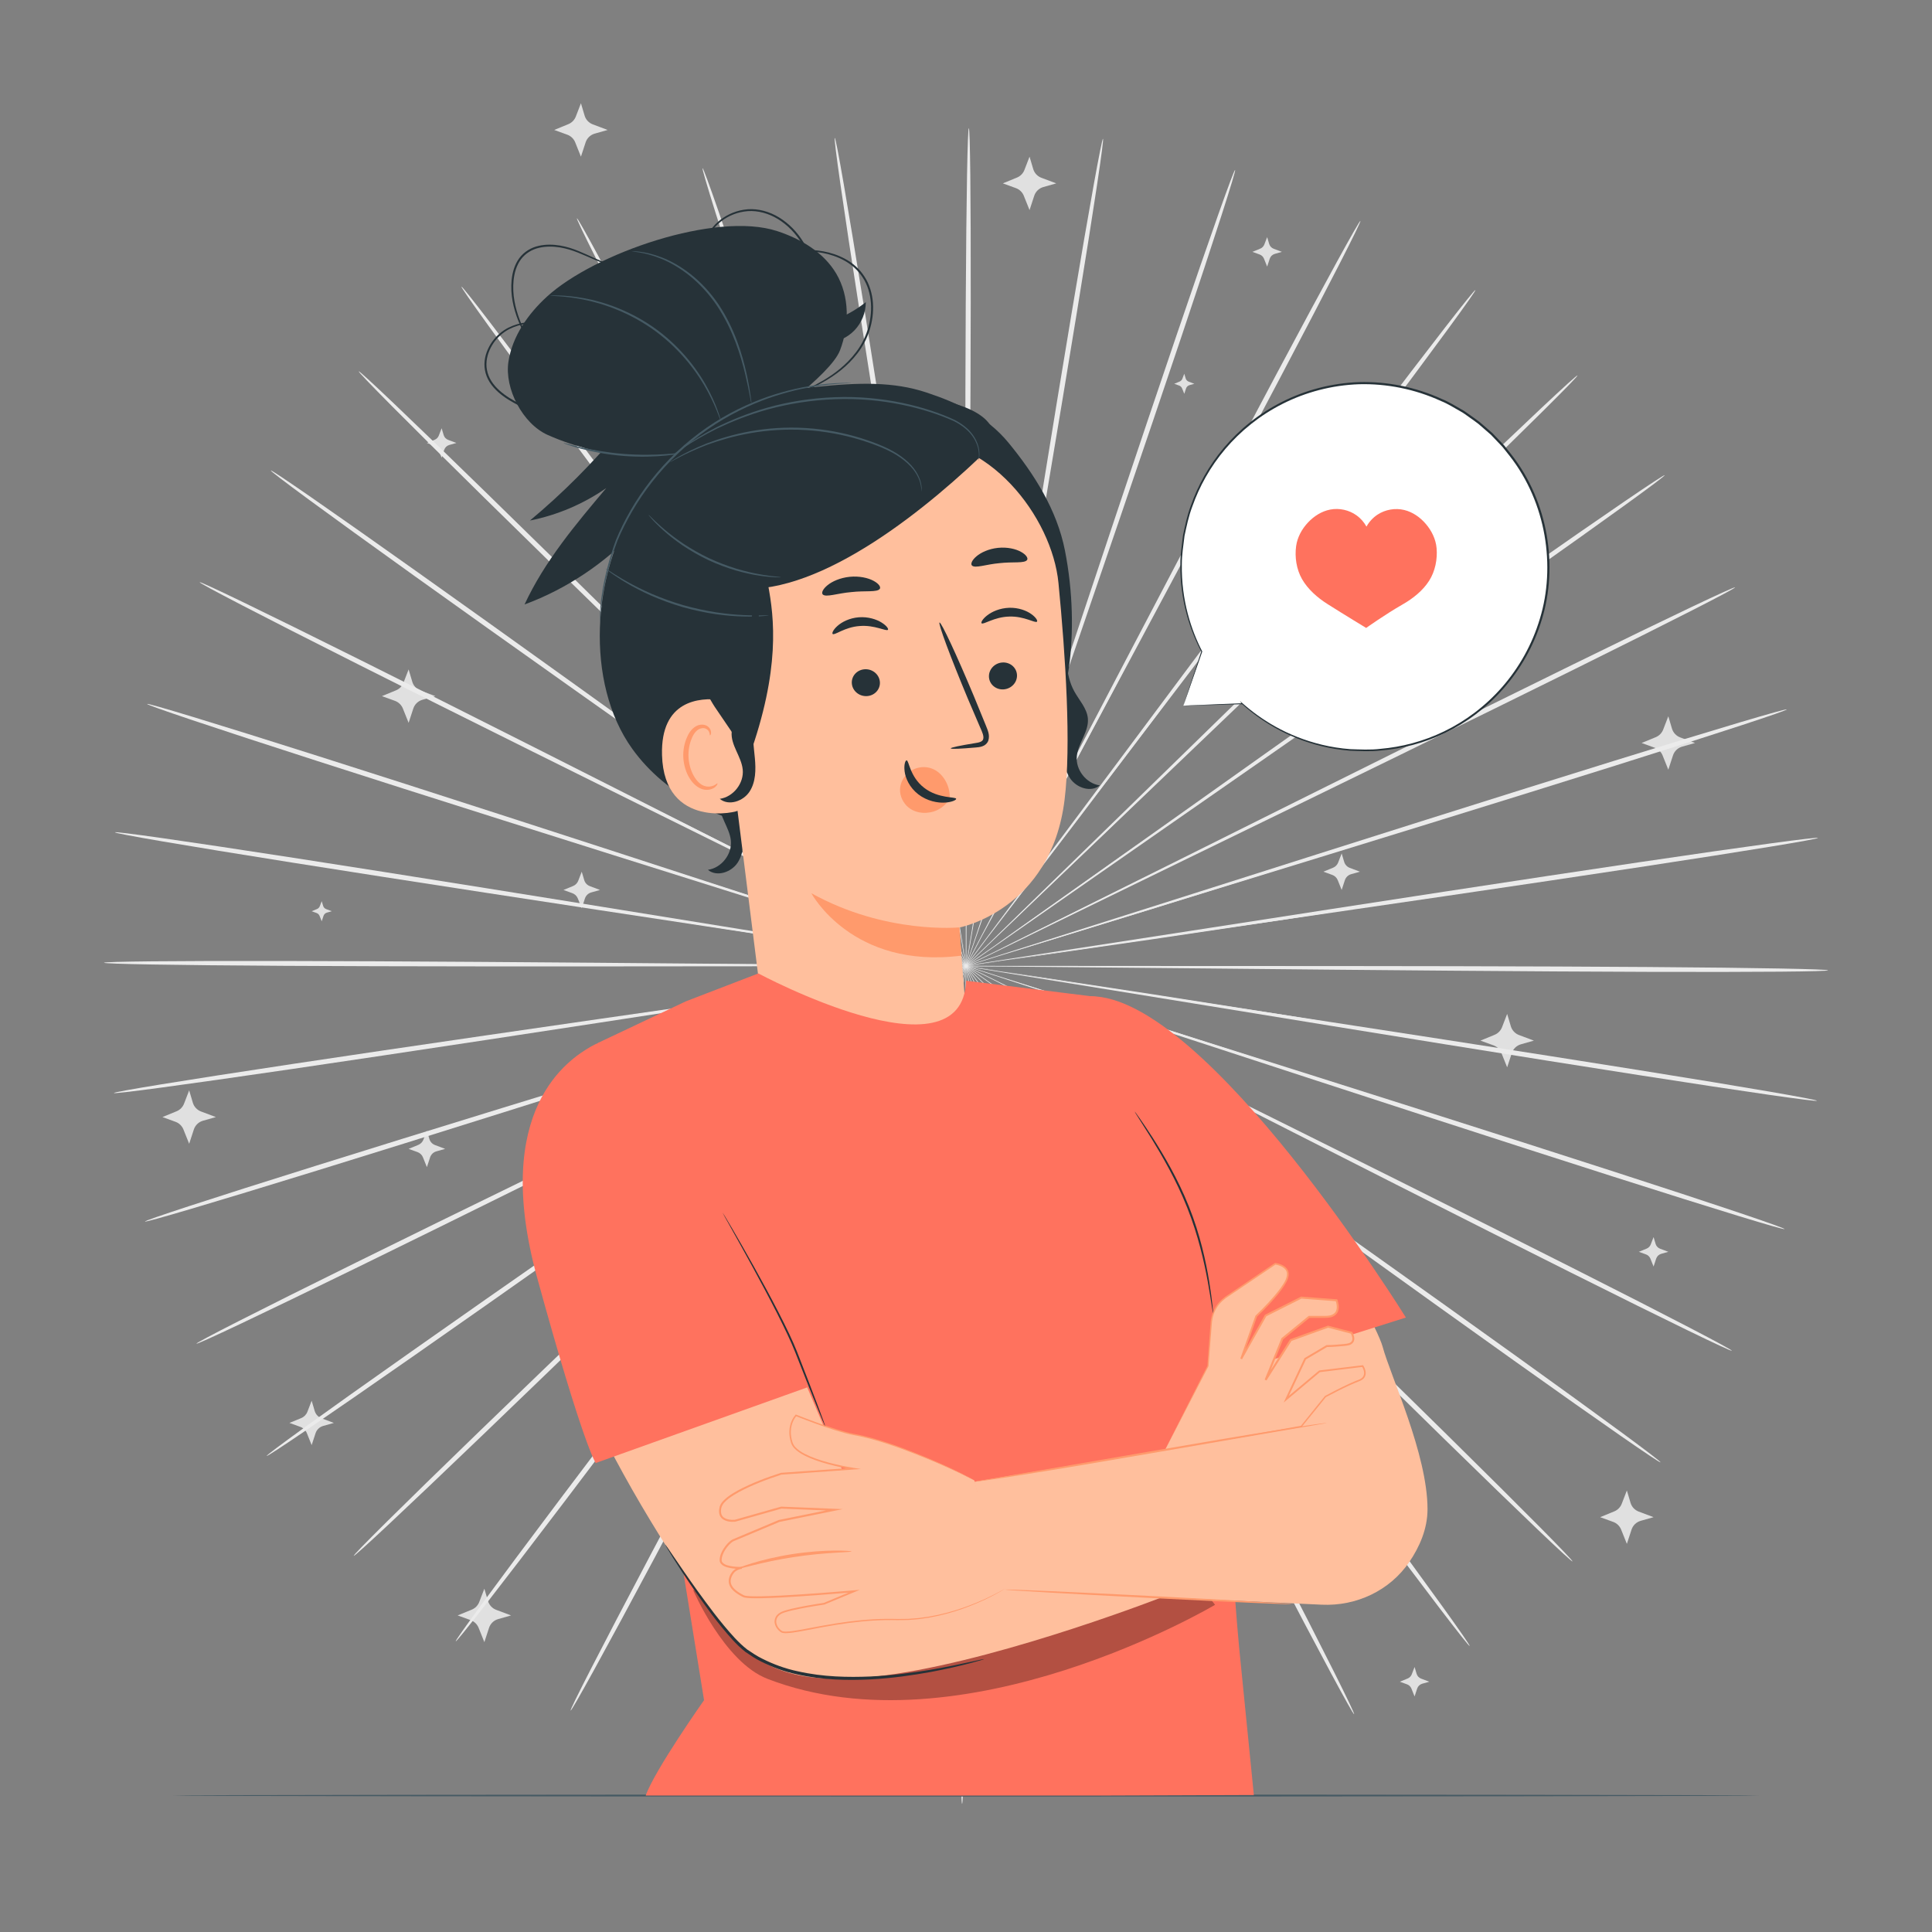 <?xml version="1.0" encoding="utf-8"?>
<!-- Generator: Adobe Illustrator 27.5.0, SVG Export Plug-In . SVG Version: 6.00 Build 0)  -->
<svg version="1.1" xmlns="http://www.w3.org/2000/svg" xmlns:xlink="http://www.w3.org/1999/xlink" x="0px" y="0px"
	 viewBox="0 0 500 500" style="enable-background:new 0 0 500 500;" xml:space="preserve">
<rect x="0" y="0" width="500" height="500" fill="#808080" stroke="none"/>
<g id="Background_Complete">
	<g>
		<path style="fill:#E0E0E0;" d="M269.509,46.01l3.849,1.447l-3.342,0.948c-1.115,0.316-2,1.167-2.361,2.269l-1.209,3.696
			l-1.487-3.707c-0.369-0.92-1.113-1.639-2.045-1.978l-3.381-1.228l3.662-1.504c0.886-0.364,1.583-1.077,1.927-1.971l1.323-3.437
			l0.949,3.196C267.705,44.786,268.488,45.626,269.509,46.01z"/>
		<path style="fill:#E0E0E0;" d="M378.499,139.859l3.849,1.447l-3.342,0.948c-1.115,0.316-2,1.167-2.361,2.269l-1.209,3.696
			l-1.487-3.707c-0.369-0.92-1.113-1.64-2.045-1.978l-3.381-1.227l3.662-1.505c0.886-0.364,1.583-1.077,1.927-1.971l1.323-3.437
			l0.949,3.196C376.696,138.635,377.478,139.475,378.499,139.859z"/>
		<path style="fill:#E0E0E0;" d="M393.116,267.865l3.849,1.447l-3.342,0.948c-1.115,0.316-2,1.167-2.361,2.269l-1.209,3.696
			l-1.487-3.707c-0.369-0.92-1.113-1.639-2.045-1.978l-3.381-1.227l3.662-1.505c0.886-0.364,1.583-1.077,1.927-1.971l1.323-3.437
			l0.949,3.196C391.313,266.641,392.095,267.481,393.116,267.865z"/>
		<path style="fill:#E0E0E0;" d="M349.319,224.602l2.633,0.99l-2.286,0.648c-0.763,0.216-1.368,0.798-1.615,1.552l-0.827,2.529
			l-1.017-2.536c-0.253-0.63-0.761-1.122-1.399-1.353l-2.313-0.84l2.505-1.029c0.606-0.249,1.083-0.737,1.319-1.348l0.905-2.351
			l0.649,2.186C348.085,223.765,348.62,224.34,349.319,224.602z"/>
		<path style="fill:#E0E0E0;" d="M152.649,229.331l2.633,0.99l-2.286,0.648c-0.763,0.216-1.368,0.798-1.615,1.552l-0.827,2.529
			l-1.017-2.536c-0.253-0.63-0.761-1.122-1.399-1.353l-2.313-0.84l2.505-1.029c0.606-0.249,1.083-0.737,1.319-1.348l0.905-2.351
			l0.649,2.186C151.415,228.494,151.95,229.068,152.649,229.331z"/>
		<path style="fill:#E0E0E0;" d="M112.575,296.336l2.633,0.99l-2.286,0.648c-0.763,0.216-1.368,0.798-1.615,1.552l-0.827,2.529
			l-1.017-2.536c-0.253-0.629-0.761-1.122-1.399-1.353l-2.313-0.84l2.505-1.029c0.606-0.249,1.083-0.737,1.318-1.348l0.905-2.351
			l0.649,2.186C111.341,295.499,111.877,296.073,112.575,296.336z"/>
		<path style="fill:#E0E0E0;" d="M153.41,32.186l3.849,1.447l-3.342,0.948c-1.115,0.316-2,1.167-2.361,2.269l-1.209,3.696
			l-1.487-3.707c-0.369-0.92-1.113-1.639-2.045-1.978l-3.381-1.228l3.662-1.504c0.886-0.364,1.583-1.077,1.927-1.971l1.323-3.437
			l0.949,3.196C151.607,30.962,152.389,31.802,153.41,32.186z"/>
		<path style="fill:#E0E0E0;" d="M434.822,190.837l3.849,1.447l-3.342,0.948c-1.115,0.316-2,1.167-2.361,2.269l-1.209,3.696
			l-1.487-3.707c-0.369-0.92-1.113-1.64-2.045-1.978l-3.381-1.227l3.662-1.505c0.886-0.364,1.583-1.077,1.927-1.971l1.323-3.437
			l0.949,3.196C433.019,189.613,433.801,190.453,434.822,190.837z"/>
		<path style="fill:#E0E0E0;" d="M424.096,391.196l3.849,1.447l-3.342,0.948c-1.115,0.316-2,1.167-2.361,2.269l-1.209,3.696
			l-1.487-3.707c-0.369-0.92-1.113-1.639-2.045-1.978l-3.381-1.227l3.662-1.505c0.886-0.364,1.583-1.077,1.927-1.971l1.323-3.437
			l0.949,3.196C422.292,389.972,423.074,390.812,424.096,391.196z"/>
		<path style="fill:#E0E0E0;" d="M128.416,416.625l3.849,1.447l-3.342,0.948c-1.115,0.316-2,1.167-2.361,2.269l-1.209,3.696
			l-1.487-3.707c-0.369-0.92-1.113-1.639-2.045-1.978l-3.381-1.228l3.662-1.504c0.886-0.364,1.583-1.077,1.927-1.971l1.323-3.437
			l0.949,3.196C126.612,415.401,127.395,416.241,128.416,416.625z"/>
		<path style="fill:#E0E0E0;" d="M108.814,178.709l3.849,1.447l-3.342,0.948c-1.115,0.316-2,1.167-2.361,2.269l-1.209,3.696
			l-1.487-3.707c-0.369-0.92-1.113-1.639-2.045-1.978l-3.381-1.227l3.662-1.505c0.886-0.364,1.583-1.077,1.927-1.971l1.323-3.437
			l0.949,3.196C107.01,177.485,107.793,178.325,108.814,178.709z"/>
		<path style="fill:#E0E0E0;" d="M52.02,287.65l3.849,1.447l-3.342,0.948c-1.115,0.316-2,1.167-2.361,2.269l-1.209,3.696
			l-1.487-3.707c-0.369-0.92-1.113-1.639-2.045-1.978l-3.381-1.228l3.662-1.504c0.886-0.364,1.583-1.077,1.927-1.971l1.323-3.437
			l0.949,3.196C50.216,286.426,50.999,287.266,52.02,287.65z"/>
		<path style="fill:#E0E0E0;" d="M307.645,98.775l1.45,0.545l-1.259,0.357c-0.42,0.119-0.753,0.439-0.889,0.854l-0.455,1.392
			l-0.56-1.396c-0.139-0.346-0.419-0.617-0.77-0.745l-1.273-0.462l1.379-0.567c0.334-0.137,0.596-0.406,0.726-0.742l0.498-1.294
			l0.357,1.204C306.966,98.314,307.261,98.631,307.645,98.775z"/>
		<path style="fill:#E0E0E0;" d="M335.511,163.587l1.45,0.545l-1.259,0.357c-0.42,0.119-0.753,0.439-0.889,0.854l-0.455,1.392
			l-0.56-1.396c-0.139-0.346-0.419-0.617-0.77-0.745l-1.273-0.462l1.379-0.567c0.334-0.137,0.596-0.406,0.726-0.742l0.498-1.294
			l0.357,1.204C334.832,163.126,335.126,163.442,335.511,163.587z"/>
		<path style="fill:#E0E0E0;" d="M84.417,235.279l1.45,0.545l-1.259,0.357c-0.42,0.119-0.753,0.439-0.889,0.854l-0.455,1.392
			l-0.56-1.396c-0.139-0.347-0.419-0.618-0.77-0.745l-1.273-0.462l1.379-0.567c0.334-0.137,0.596-0.406,0.726-0.742l0.498-1.294
			l0.357,1.204C83.738,234.818,84.033,235.135,84.417,235.279z"/>
		<path style="fill:#E0E0E0;" d="M83.205,367.048l3.198,1.202l-2.777,0.787c-0.927,0.263-1.662,0.969-1.962,1.885l-1.005,3.071
			l-1.236-3.08c-0.307-0.765-0.925-1.362-1.699-1.643l-2.809-1.02l3.042-1.25c0.736-0.302,1.316-0.895,1.601-1.638l1.1-2.856
			l0.788,2.655C81.707,366.032,82.357,366.73,83.205,367.048z"/>
		<path style="fill:#E0E0E0;" d="M329.63,64.381l2.124,0.799l-1.844,0.523c-0.616,0.174-1.104,0.644-1.303,1.252l-0.667,2.04
			l-0.821-2.046c-0.204-0.508-0.614-0.905-1.128-1.091l-1.866-0.677l2.021-0.83c0.489-0.201,0.874-0.594,1.064-1.088l0.73-1.897
			l0.524,1.764C328.635,63.705,329.066,64.169,329.63,64.381z"/>
		<path style="fill:#E0E0E0;" d="M115.984,113.841l2.124,0.799l-1.844,0.523c-0.616,0.174-1.104,0.644-1.303,1.252l-0.667,2.04
			l-0.821-2.046c-0.204-0.508-0.614-0.905-1.128-1.091l-1.866-0.677l2.021-0.83c0.489-0.201,0.874-0.594,1.064-1.088l0.73-1.897
			l0.524,1.764C114.989,113.166,115.421,113.629,115.984,113.841z"/>
		<path style="fill:#E0E0E0;" d="M429.635,323.169l2.124,0.799l-1.844,0.523c-0.616,0.175-1.104,0.644-1.303,1.252l-0.667,2.04
			l-0.821-2.046c-0.204-0.508-0.614-0.905-1.128-1.091l-1.866-0.677l2.021-0.83c0.489-0.201,0.874-0.594,1.064-1.088l0.73-1.897
			l0.524,1.764C428.64,322.494,429.072,322.957,429.635,323.169z"/>
		<path style="fill:#E0E0E0;" d="M367.782,434.428l2.124,0.799l-1.844,0.523c-0.616,0.175-1.104,0.644-1.303,1.252l-0.667,2.04
			l-0.821-2.046c-0.204-0.508-0.614-0.905-1.128-1.092l-1.866-0.677l2.021-0.83c0.489-0.201,0.874-0.594,1.064-1.088l0.73-1.897
			l0.524,1.764C366.787,433.752,367.219,434.216,367.782,434.428z"/>
	</g>
	<g>
		<g>
			<g>
				<g>
					<g>
						<g>
							<g>
								<g>
									<path style="fill:#EBEBEB;" d="M313.58,250.648c-44.063-0.412-83.937-0.785-112.84-1.055
										c-14.419-0.068-26.091-0.123-34.197-0.161c-4.016,0.009-7.14,0.016-9.298,0.021c-1.041,0.014-1.843,0.024-2.418,0.032
										c-0.545,0.013-0.824,0.028-0.824,0.044c0,0.016,0.279,0.034,0.823,0.052c0.575,0.013,1.377,0.032,2.418,0.056
										c2.157,0.026,5.282,0.065,9.297,0.114c8.105,0.043,19.778,0.104,34.196,0.18c28.904,0.018,68.781,0.043,112.846,0.07
										c44.043-0.005,83.926,0.052,112.799,0.259c14.436,0.101,26.119,0.234,34.194,0.386c4.037,0.076,7.172,0.155,9.297,0.235
										c2.125,0.08,3.241,0.161,3.241,0.238c-0.001,0.077-1.117,0.147-3.243,0.206c-2.126,0.059-5.261,0.107-9.299,0.142
										c-8.076,0.071-19.76,0.088-34.196,0.045C397.502,251.432,357.62,251.091,313.58,250.648z"/>
								</g>
							</g>
						</g>
					</g>
				</g>
			</g>
		</g>
		<g>
			<g>
				<g>
					<g>
						<g>
							<g>
								<g>
									<path style="fill:#EBEBEB;" d="M312.702,260.311c-43.461-7.065-82.791-13.459-111.299-18.093
										c-14.233-2.243-25.755-4.06-33.756-5.321c-3.968-0.596-7.056-1.06-9.188-1.38c-1.031-0.143-1.825-0.253-2.394-0.332
										c-0.541-0.069-0.819-0.096-0.822-0.079c-0.003,0.017,0.27,0.077,0.805,0.178c0.566,0.1,1.355,0.24,2.379,0.422
										c2.127,0.352,5.207,0.863,9.165,1.519c8,1.267,19.521,3.091,33.752,5.345c28.551,4.381,67.939,10.424,111.465,17.103
										c43.509,6.642,82.9,12.717,111.388,17.283c14.245,2.28,25.765,4.177,33.716,5.548c3.976,0.685,7.06,1.238,9.146,1.64
										c2.087,0.401,3.176,0.651,3.163,0.729c-0.013,0.077-1.127-0.021-3.237-0.283c-2.11-0.262-5.215-0.686-9.21-1.261
										c-7.989-1.148-19.534-2.895-33.788-5.118C395.478,273.77,356.135,267.406,312.702,260.311z"/>
								</g>
							</g>
						</g>
					</g>
				</g>
			</g>
		</g>
		<g>
			<g>
				<g>
					<g>
						<g>
							<g>
								<g>
									<path style="fill:#EBEBEB;" d="M310.276,269.722c-41.773-13.631-79.576-25.966-106.977-34.908
										c-13.692-4.393-24.775-7.951-32.472-10.42c-3.822-1.195-6.797-2.126-8.851-2.768c-0.995-0.299-1.761-0.529-2.311-0.693
										c-0.522-0.151-0.793-0.22-0.798-0.204c-0.006,0.016,0.254,0.118,0.766,0.299c0.542,0.186,1.299,0.445,2.281,0.782
										c2.043,0.674,5.002,1.65,8.804,2.905c7.695,2.476,18.776,6.041,32.464,10.445c27.485,8.695,65.404,20.69,107.305,33.945
										c41.891,13.216,79.806,25.243,107.199,34.112c13.698,4.432,24.766,8.07,32.396,10.641c3.815,1.286,6.771,2.304,8.766,3.021
										c1.995,0.717,3.03,1.131,3.005,1.206c-0.026,0.075-1.111-0.192-3.152-0.773c-2.041-0.581-5.039-1.475-8.891-2.653
										c-7.703-2.356-18.822-5.847-32.538-10.224C389.837,295.686,352.018,283.378,310.276,269.722z"/>
								</g>
							</g>
						</g>
					</g>
				</g>
			</g>
		</g>
		<g>
			<g>
				<g>
					<g>
						<g>
							<g>
								<g>
									<path style="fill:#EBEBEB;" d="M306.36,278.634c-39.048-19.847-74.384-37.807-99.997-50.825
										c-12.81-6.433-23.18-11.641-30.381-15.257c-3.581-1.766-6.368-3.14-8.291-4.089c-0.935-0.448-1.654-0.792-2.169-1.039
										c-0.491-0.229-0.747-0.339-0.755-0.324c-0.008,0.015,0.232,0.154,0.708,0.412c0.505,0.266,1.21,0.637,2.126,1.12
										c1.908,0.978,4.673,2.393,8.225,4.213c7.198,3.621,17.564,8.837,30.369,15.279c25.734,12.792,61.236,30.439,100.468,49.94
										c39.228,19.461,74.722,37.139,100.338,50.086c12.81,6.471,23.152,11.755,30.271,15.46c3.56,1.852,6.314,3.309,8.169,4.321
										c1.855,1.012,2.811,1.578,2.774,1.647c-0.037,0.069-1.064-0.361-2.986-1.248c-1.921-0.887-4.737-2.229-8.349-3.982
										c-7.225-3.506-17.639-8.655-30.476-15.075C380.729,316.436,345.372,298.5,306.36,278.634z"/>
								</g>
							</g>
						</g>
					</g>
				</g>
			</g>
		</g>
		<g>
			<g>
				<g>
					<g>
						<g>
							<g>
								<g>
									<path style="fill:#EBEBEB;" d="M301.053,286.842c-35.375-25.535-67.389-48.643-90.593-65.392
										c-11.617-8.3-21.022-15.02-27.553-19.686c-3.253-2.288-5.784-4.069-7.532-5.299c-0.85-0.584-1.506-1.034-1.975-1.356
										c-0.448-0.301-0.683-0.448-0.694-0.435c-0.01,0.013,0.205,0.188,0.633,0.514c0.457,0.34,1.093,0.813,1.92,1.429
										c1.728,1.256,4.23,3.074,7.447,5.411c6.527,4.67,15.927,11.396,27.539,19.704c23.361,16.544,55.589,39.367,91.202,64.588
										c35.615,25.181,67.83,48.034,91.049,64.714c11.611,8.338,20.976,15.128,27.412,19.869c3.218,2.37,5.704,4.228,7.373,5.509
										c1.67,1.281,2.523,1.985,2.475,2.048c-0.047,0.063-0.993-0.519-2.749-1.686c-1.755-1.168-4.32-2.921-7.606-5.201
										c-6.573-4.56-16.03-11.228-27.677-19.519C368.428,335.477,336.39,312.391,301.053,286.842z"/>
								</g>
							</g>
						</g>
					</g>
				</g>
			</g>
		</g>
		<g>
			<g>
				<g>
					<g>
						<g>
							<g>
								<g>
									<path style="fill:#EBEBEB;" d="M294.495,294.144c-30.859-30.571-58.785-58.237-79.027-78.29
										c-10.148-9.955-18.363-18.015-24.067-23.611c-2.847-2.752-5.062-4.894-6.592-6.373c-0.747-0.706-1.322-1.249-1.734-1.638
										c-0.395-0.365-0.603-0.546-0.615-0.535c-0.012,0.012,0.172,0.216,0.544,0.603c0.397,0.405,0.95,0.969,1.668,1.702
										c1.506,1.502,3.687,3.676,6.491,6.471c5.7,5.6,13.91,13.665,24.05,23.627c20.428,19.874,48.611,47.292,79.755,77.589
										c31.152,30.259,59.317,57.704,79.584,77.691c10.136,9.991,18.301,18.115,23.9,23.771c2.799,2.828,4.958,5.039,6.402,6.556
										c1.444,1.518,2.174,2.342,2.117,2.397c-0.057,0.055-0.898-0.663-2.445-2.081c-1.547-1.419-3.8-3.539-6.681-6.288
										c-5.763-5.499-14.038-13.515-24.216-23.466C353.268,352.371,325.314,324.723,294.495,294.144z"/>
								</g>
							</g>
						</g>
					</g>
				</g>
			</g>
		</g>
		<g>
			<g>
				<g>
					<g>
						<g>
							<g>
								<g>
									<path style="fill:#EBEBEB;" d="M286.85,300.366c-25.591-34.864-48.749-66.415-65.535-89.284
										c-8.431-11.368-15.256-20.571-19.996-26.962c-2.372-3.149-4.218-5.6-5.492-7.291c-0.625-0.81-1.106-1.434-1.451-1.88
										c-0.331-0.42-0.508-0.631-0.522-0.621c-0.014,0.01,0.135,0.24,0.44,0.679c0.327,0.459,0.783,1.1,1.375,1.933
										c1.247,1.711,3.054,4.189,5.376,7.373c4.735,6.394,11.553,15.601,19.977,26.975c16.999,22.72,40.451,54.064,66.368,88.701
										c25.931,34.6,49.361,65.968,66.183,88.775c8.413,11.402,15.178,20.661,19.804,27.094c2.313,3.217,4.091,5.727,5.275,7.445
										c1.184,1.718,1.772,2.643,1.707,2.688c-0.065,0.046-0.781-0.79-2.082-2.426c-1.301-1.635-3.188-4.07-5.594-7.221
										c-4.813-6.303-11.705-15.472-20.166-26.841C335.588,366.77,312.4,335.232,286.85,300.366z"/>
								</g>
							</g>
						</g>
					</g>
				</g>
			</g>
		</g>
		<g>
			<g>
				<g>
					<g>
						<g>
							<g>
								<g>
									<path style="fill:#EBEBEB;" d="M278.301,305.352c-19.666-38.325-37.463-73.007-50.362-98.146
										c-6.499-12.509-11.76-22.636-15.413-29.668c-1.836-3.471-3.266-6.171-4.252-8.036c-0.487-0.895-0.862-1.583-1.131-2.077
										c-0.26-0.465-0.401-0.7-0.417-0.692c-0.015,0.008,0.095,0.257,0.325,0.737c0.249,0.504,0.596,1.206,1.047,2.119
										c0.957,1.879,2.342,4.601,4.122,8.1c3.648,7.035,8.901,17.165,15.391,29.679c13.136,25.023,31.259,59.546,51.285,97.694
										c20.046,38.114,38.144,72.656,51.09,97.739c6.475,12.54,11.668,22.713,15.201,29.771c1.767,3.529,3.119,6.278,4.012,8.155
										c0.892,1.876,1.325,2.88,1.253,2.915c-0.072,0.035-0.645-0.899-1.668-2.712c-1.023-1.813-2.494-4.504-4.364-7.982
										c-3.74-6.956-9.073-17.06-15.601-29.575C315.755,378.347,297.926,343.673,278.301,305.352z"/>
								</g>
							</g>
						</g>
					</g>
				</g>
			</g>
		</g>
		<g>
			<g>
				<g>
					<g>
						<g>
							<g>
								<g>
									<path style="fill:#EBEBEB;" d="M269.052,308.974c-13.216-40.855-25.176-77.826-33.845-104.625
										c-4.393-13.347-7.949-24.152-10.419-31.656c-1.252-3.708-2.227-6.593-2.899-8.586c-0.337-0.958-0.595-1.696-0.781-2.224
										c-0.182-0.499-0.283-0.753-0.3-0.748c-0.016,0.005,0.052,0.269,0.202,0.778c0.164,0.536,0.393,1.283,0.691,2.253
										c0.64,2.002,1.568,4.902,2.759,8.629c2.464,7.505,6.011,18.313,10.394,31.663c8.922,26.72,21.231,63.583,34.833,104.318
										c13.628,40.704,25.909,77.583,34.633,104.333c4.365,13.374,7.845,24.214,10.192,31.725
										c1.173,3.755,2.064,6.677,2.641,8.667c0.577,1.99,0.842,3.047,0.764,3.071c-0.077,0.024-0.492-0.986-1.208-2.933
										c-0.717-1.946-1.734-4.829-3.018-8.55c-2.568-7.441-6.198-18.235-10.62-31.592
										C294.22,386.787,282.228,349.819,269.052,308.974z"/>
								</g>
							</g>
						</g>
					</g>
				</g>
			</g>
		</g>
		<g>
			<g>
				<g>
					<g>
						<g>
							<g>
								<g>
									<path style="fill:#EBEBEB;" d="M259.328,311.136c-6.438-42.367-12.265-80.707-16.488-108.497
										c-2.177-13.853-3.94-25.067-5.163-32.855c-0.636-3.854-1.131-6.852-1.472-8.923c-0.177-0.997-0.313-1.766-0.411-2.316
										c-0.098-0.521-0.157-0.786-0.174-0.784c-0.017,0.003,0.008,0.273,0.074,0.799c0.075,0.554,0.181,1.327,0.318,2.33
										c0.308,2.075,0.755,5.081,1.329,8.944c1.218,7.788,2.972,19.004,5.139,32.858c4.484,27.752,10.672,66.038,17.508,108.346
										c6.867,42.281,13.023,80.579,17.308,108.33c2.145,13.875,3.828,25.112,4.929,32.888c0.551,3.888,0.957,6.91,1.206,8.963
										c0.248,2.053,0.338,3.137,0.259,3.149c-0.08,0.012-0.326-1.049-0.718-3.081c-0.392-2.032-0.93-5.034-1.595-8.905
										c-1.331-7.741-3.168-18.956-5.372-32.822C271.588,391.828,265.729,353.486,259.328,311.136z"/>
								</g>
							</g>
						</g>
					</g>
				</g>
			</g>
		</g>
		<g>
			<g>
				<g>
					<g>
						<g>
							<g>
								<g>
									<path style="fill:#EBEBEB;" d="M249.375,311.793c0.397-42.825,0.756-81.579,1.016-109.67
										c0.061-14.013,0.11-25.357,0.144-33.235c-0.012-3.903-0.021-6.939-0.027-9.036c-0.015-1.012-0.026-1.792-0.035-2.35
										c-0.013-0.53-0.028-0.801-0.045-0.801c-0.017,0-0.035,0.271-0.053,0.8c-0.013,0.559-0.032,1.338-0.056,2.35
										c-0.026,2.097-0.063,5.133-0.111,9.036c-0.039,7.878-0.095,19.222-0.164,33.235c-0.001,28.092-0.002,66.848-0.003,109.674
										c0.032,42.805-0.002,81.568-0.197,109.629c-0.095,14.03-0.225,25.386-0.376,33.233c-0.075,3.924-0.155,6.97-0.236,9.036
										c-0.081,2.066-0.164,3.151-0.243,3.15c-0.079,0-0.152-1.086-0.214-3.152c-0.062-2.066-0.114-5.113-0.152-9.038
										c-0.078-7.848-0.103-19.204-0.067-33.235C248.619,393.357,248.945,354.596,249.375,311.793z"/>
								</g>
							</g>
						</g>
					</g>
				</g>
			</g>
		</g>
		<g>
			<g>
				<g>
					<g>
						<g>
							<g>
								<g>
									<path style="fill:#EBEBEB;" d="M239.431,310.946c7.242-42.244,13.796-80.472,18.546-108.183
										c2.299-13.834,4.161-25.033,5.453-32.81c0.611-3.857,1.086-6.859,1.415-8.931c0.146-1.002,0.259-1.774,0.34-2.327
										c0.071-0.525,0.098-0.796,0.081-0.798c-0.017-0.003-0.079,0.262-0.182,0.782c-0.103,0.55-0.247,1.317-0.433,2.313
										c-0.361,2.067-0.885,5.061-1.558,8.909c-1.298,7.776-3.168,18.974-5.478,32.806
										c-4.489,27.751-10.683,66.036-17.527,108.343c-6.806,42.29-13.033,80.578-17.712,108.269
										c-2.337,13.846-4.282,25.043-5.687,32.772c-0.702,3.865-1.269,6.862-1.681,8.89c-0.412,2.028-0.668,3.087-0.748,3.074
										c-0.08-0.013,0.021-1.096,0.289-3.147c0.268-2.051,0.703-5.069,1.291-8.952c1.176-7.765,2.966-18.987,5.245-32.842
										C225.635,391.404,232.159,353.163,239.431,310.946z"/>
								</g>
							</g>
						</g>
					</g>
				</g>
			</g>
		</g>
		<g>
			<g>
				<g>
					<g>
						<g>
							<g>
								<g>
									<path style="fill:#EBEBEB;" d="M229.747,308.595c13.999-40.608,26.667-77.355,35.85-103.992
										c4.512-13.309,8.165-24.084,10.701-31.566c1.228-3.716,2.183-6.607,2.843-8.604c0.307-0.967,0.543-1.712,0.712-2.246
										c0.155-0.508,0.225-0.771,0.209-0.776c-0.017-0.005-0.121,0.247-0.307,0.744c-0.191,0.527-0.457,1.262-0.803,2.217
										c-0.692,1.986-1.695,4.863-2.983,8.559c-2.543,7.48-6.204,18.252-10.727,31.558c-8.929,26.718-21.247,63.578-34.859,104.31
										c-13.572,40.722-25.923,77.579-35.031,104.208c-4.551,13.315-8.287,24.075-10.928,31.492
										c-1.32,3.708-2.367,6.582-3.102,8.521c-0.736,1.94-1.161,2.946-1.239,2.921c-0.077-0.025,0.197-1.079,0.793-3.064
										c0.596-1.984,1.514-4.898,2.724-8.643c2.419-7.488,6.004-18.296,10.499-31.63
										C203.082,385.936,215.722,349.171,229.747,308.595z"/>
								</g>
							</g>
						</g>
					</g>
				</g>
			</g>
		</g>
		<g>
			<g>
				<g>
					<g>
						<g>
							<g>
								<g>
									<path style="fill:#EBEBEB;" d="M220.574,304.794c20.396-37.963,38.853-72.317,52.232-97.218
										c6.611-12.454,11.963-22.536,15.679-29.536c1.815-3.482,3.227-6.191,4.202-8.061c0.46-0.908,0.815-1.608,1.068-2.109
										c0.235-0.478,0.348-0.726,0.333-0.734c-0.015-0.008-0.159,0.226-0.423,0.689c-0.274,0.491-0.655,1.177-1.151,2.067
										c-1.005,1.855-2.46,4.543-4.33,7.997c-3.722,6.998-9.081,17.076-15.702,29.525c-13.145,25.018-31.281,59.534-51.321,97.676
										c-20,38.137-38.166,72.645-51.472,97.549c-6.65,12.453-12.08,22.509-15.888,29.43c-1.904,3.461-3.401,6.139-4.441,7.942
										c-1.039,1.803-1.621,2.733-1.692,2.697c-0.072-0.036,0.371-1.035,1.282-2.903c0.911-1.868,2.291-4.605,4.092-8.117
										c3.603-7.024,8.894-17.149,15.492-29.629C181.726,377.097,200.158,342.722,220.574,304.794z"/>
								</g>
							</g>
						</g>
					</g>
				</g>
			</g>
		</g>
		<g>
			<g>
				<g>
					<g>
						<g>
							<g>
								<g>
									<path style="fill:#EBEBEB;" d="M212.126,299.641c26.251-34.397,50.007-65.525,67.227-88.087
										c8.533-11.296,15.441-20.441,20.238-26.791c2.353-3.163,4.183-5.624,5.447-7.323c0.6-0.827,1.063-1.464,1.394-1.92
										c0.309-0.436,0.461-0.664,0.447-0.674c-0.014-0.01-0.193,0.199-0.529,0.616c-0.349,0.444-0.837,1.063-1.469,1.867
										c-1.291,1.68-3.16,4.114-5.563,7.241c-4.801,6.347-11.716,15.487-20.257,26.777
										c-17.008,22.714-40.471,54.051-66.399,88.679c-25.888,34.63-49.381,65.954-66.529,88.53
										c-8.572,11.29-15.552,20.396-20.427,26.654c-2.437,3.129-4.347,5.546-5.664,7.169c-1.317,1.623-2.041,2.453-2.106,2.406
										c-0.065-0.046,0.533-0.966,1.733-2.673c1.2-1.706,3.003-4.2,5.346-7.396c4.688-6.391,11.543-15.587,20.067-26.911
										C162.126,365.153,185.86,334.001,212.126,299.641z"/>
								</g>
							</g>
						</g>
					</g>
				</g>
			</g>
		</g>
		<g>
			<g>
				<g>
					<g>
						<g>
							<g>
								<g>
									<path style="fill:#EBEBEB;" d="M204.608,293.272c31.436-30.011,59.884-57.169,80.505-76.854
										c10.237-9.868,18.524-17.857,24.279-23.405c2.83-2.769,5.033-4.923,6.553-6.411c0.726-0.726,1.284-1.286,1.684-1.686
										c0.375-0.384,0.562-0.587,0.549-0.598c-0.012-0.012-0.222,0.167-0.621,0.529c-0.416,0.386-0.996,0.924-1.75,1.622
										c-1.544,1.465-3.78,3.586-6.653,6.312c-5.759,5.544-14.051,13.527-24.295,23.389
										c-20.436,19.867-48.629,47.275-79.783,77.561c-31.115,30.295-59.336,57.686-79.888,77.395
										c-10.274,9.857-18.627,17.797-24.443,23.242c-2.908,2.723-5.181,4.822-6.742,6.227c-1.561,1.405-2.409,2.114-2.465,2.059
										c-0.057-0.055,0.681-0.873,2.14-2.378c1.459-1.504,3.639-3.695,6.466-6.497c5.653-5.604,13.897-13.652,24.129-23.55
										C144.734,350.43,173.164,323.244,204.608,293.272z"/>
								</g>
							</g>
						</g>
					</g>
				</g>
			</g>
		</g>
		<g>
			<g>
				<g>
					<g>
						<g>
							<g>
								<g>
									<path style="fill:#EBEBEB;" d="M198.202,285.846c35.857-24.893,68.305-47.42,91.825-63.748
										c11.692-8.201,21.157-14.84,27.729-19.451c3.239-2.307,5.759-4.103,7.499-5.342c0.833-0.608,1.474-1.076,1.934-1.411
										c0.432-0.322,0.648-0.495,0.638-0.508c-0.01-0.014-0.246,0.132-0.698,0.428c-0.473,0.318-1.132,0.762-1.988,1.338
										c-1.76,1.213-4.308,2.971-7.583,5.229c-6.576,4.606-16.046,11.238-27.743,19.432
										c-23.366,16.536-55.603,39.349-91.224,64.558c-35.584,25.223-67.845,48.015-91.301,64.378
										c-11.727,8.184-21.249,14.765-27.865,19.264c-3.308,2.25-5.89,3.98-7.657,5.131c-1.767,1.151-2.718,1.724-2.765,1.661
										c-0.047-0.063,0.813-0.76,2.494-2.025c1.682-1.266,4.186-3.101,7.427-5.441c6.482-4.681,15.912-11.386,27.604-19.616
										C129.908,333.256,162.344,310.7,198.202,285.846z"/>
								</g>
							</g>
						</g>
					</g>
				</g>
			</g>
		</g>
		<g>
			<g>
				<g>
					<g>
						<g>
							<g>
								<g>
									<path style="fill:#EBEBEB;" d="M193.066,277.54c39.421-19.137,75.094-36.456,100.952-49.009
										c12.867-6.324,23.284-11.443,30.517-14.999c3.57-1.787,6.348-3.178,8.265-4.138c0.92-0.474,1.629-0.839,2.137-1.101
										c0.479-0.253,0.72-0.39,0.712-0.405c-0.008-0.015-0.265,0.092-0.758,0.317c-0.518,0.242-1.241,0.58-2.179,1.019
										c-1.933,0.931-4.733,2.279-8.331,4.012c-7.236,3.55-17.656,8.662-30.528,14.977
										c-25.739,12.782-61.248,30.417-100.487,49.904c-39.203,19.507-74.733,37.117-100.533,49.715
										c-12.899,6.301-23.363,11.354-30.622,14.792c-3.63,1.719-6.458,3.035-8.388,3.904c-1.93,0.868-2.962,1.289-2.998,1.219
										c-0.036-0.07,0.925-0.628,2.789-1.623c1.864-0.995,4.633-2.427,8.21-4.246c7.155-3.64,17.548-8.828,30.42-15.181
										C117.983,313.987,153.649,296.638,193.066,277.54z"/>
								</g>
							</g>
						</g>
					</g>
				</g>
			</g>
		</g>
		<g>
			<g>
				<g>
					<g>
						<g>
							<g>
								<g>
									<path style="fill:#EBEBEB;" d="M189.334,268.553c42.028-12.871,80.061-24.518,107.629-32.96
										c13.73-4.278,24.846-7.741,32.564-10.146c3.815-1.219,6.783-2.168,8.832-2.823c0.985-0.327,1.744-0.58,2.288-0.76
										c0.513-0.177,0.774-0.276,0.769-0.292c-0.005-0.016-0.276,0.05-0.8,0.196c-0.551,0.16-1.319,0.383-2.317,0.673
										c-2.06,0.624-5.043,1.527-8.877,2.687c-7.721,2.399-18.839,5.854-32.573,10.121c-27.487,8.688-65.408,20.674-107.313,33.92
										c-41.872,13.271-79.81,25.23-107.328,33.726c-13.758,4.25-24.91,7.64-32.636,9.925c-3.863,1.143-6.869,2.01-8.916,2.572
										c-2.047,0.562-3.134,0.82-3.159,0.745c-0.025-0.075,1.014-0.479,3.017-1.177c2.002-0.698,4.967-1.689,8.795-2.939
										c7.655-2.501,18.759-6.036,32.499-10.341C109.286,293.064,147.316,281.385,189.334,268.553z"/>
								</g>
							</g>
						</g>
					</g>
				</g>
			</g>
		</g>
		<g>
			<g>
				<g>
					<g>
						<g>
							<g>
								<g>
									<path style="fill:#EBEBEB;" d="M187.103,259.104c43.588-6.284,83.033-11.971,111.624-16.093
										c14.252-2.124,25.789-3.845,33.801-5.039c3.965-0.62,7.05-1.103,9.18-1.436c1.026-0.173,1.816-0.305,2.383-0.401
										c0.536-0.096,0.809-0.154,0.807-0.17c-0.003-0.017-0.281,0.008-0.822,0.072c-0.57,0.074-1.365,0.177-2.397,0.31
										c-2.135,0.301-5.227,0.737-9.201,1.297c-8.013,1.189-19.552,2.9-33.806,5.015c-28.551,4.376-67.941,10.413-111.468,17.084
										c-43.5,6.701-82.902,12.708-111.452,16.89c-14.275,2.094-25.836,3.736-33.836,4.812c-4,0.538-7.109,0.935-9.221,1.177
										c-2.112,0.243-3.228,0.331-3.24,0.253c-0.012-0.078,1.08-0.317,3.17-0.7c2.09-0.383,5.179-0.907,9.161-1.556
										c7.964-1.298,19.502-3.091,33.768-5.242C104.085,271.071,143.532,265.352,187.103,259.104z"/>
								</g>
							</g>
						</g>
					</g>
				</g>
			</g>
		</g>
		<g>
			<g>
				<g>
					<g>
						<g>
							<g>
								<g>
									<path style="fill:#EBEBEB;" d="M186.421,249.432c44.063,0.359,83.938,0.683,112.842,0.919
										c14.419,0.05,26.091,0.091,34.197,0.12c4.016-0.014,7.14-0.025,9.298-0.032c1.041-0.015,1.843-0.027,2.418-0.035
										c0.544-0.013,0.824-0.028,0.824-0.045c0-0.016-0.279-0.033-0.824-0.051c-0.575-0.013-1.376-0.03-2.418-0.053
										c-2.158-0.024-5.282-0.058-9.297-0.103c-8.105-0.033-19.778-0.08-34.197-0.139c-28.904,0.017-68.78,0.04-112.845,0.066
										c-44.043,0.058-83.927,0.049-112.8-0.123c-14.436-0.084-26.12-0.203-34.194-0.344c-4.037-0.071-7.172-0.146-9.297-0.224
										c-2.126-0.078-3.242-0.157-3.241-0.234c0-0.077,1.117-0.148,3.243-0.21c2.126-0.062,5.262-0.114,9.299-0.154
										c8.076-0.081,19.76-0.112,34.196-0.086C102.497,248.749,142.38,249.041,186.421,249.432z"/>
								</g>
							</g>
						</g>
					</g>
				</g>
			</g>
		</g>
		<g>
			<g>
				<g>
					<g>
						<g>
							<g>
								<g>
									<path style="fill:#EBEBEB;" d="M187.286,239.767c43.47,7.012,82.809,13.357,111.323,17.956
										c14.236,2.226,25.76,4.028,33.763,5.279c3.969,0.591,7.058,1.051,9.19,1.369c1.031,0.142,1.825,0.251,2.395,0.329
										c0.54,0.069,0.819,0.095,0.821,0.078c0.003-0.017-0.27-0.076-0.805-0.176c-0.566-0.1-1.355-0.239-2.38-0.419
										c-2.127-0.35-5.208-0.857-9.167-1.508c-8.002-1.257-19.525-3.067-33.759-5.304c-28.556-4.346-67.953-10.341-111.487-16.965
										c-43.518-6.588-82.917-12.615-111.411-17.145c-14.248-2.262-25.77-4.145-33.724-5.506c-3.977-0.68-7.061-1.229-9.148-1.628
										c-2.087-0.399-3.177-0.647-3.164-0.725c0.013-0.078,1.128,0.019,3.238,0.279c2.11,0.259,5.216,0.68,9.211,1.249
										c7.99,1.138,19.538,2.871,33.795,5.076C104.492,226.411,143.843,232.726,187.286,239.767z"/>
								</g>
							</g>
						</g>
					</g>
				</g>
			</g>
		</g>
		<g>
			<g>
				<g>
					<g>
						<g>
							<g>
								<g>
									<path style="fill:#EBEBEB;" d="M189.699,230.354c41.791,13.579,79.61,25.868,107.023,34.775
										c13.697,4.377,24.786,7.92,32.486,10.38c3.824,1.191,6.799,2.117,8.854,2.757c0.996,0.297,1.762,0.526,2.312,0.691
										c0.523,0.15,0.793,0.219,0.799,0.202c0.005-0.016-0.254-0.117-0.766-0.298c-0.543-0.185-1.299-0.444-2.282-0.779
										c-2.044-0.672-5.004-1.644-8.808-2.894c-7.698-2.466-18.784-6.018-32.478-10.405
										c-27.497-8.661-65.431-20.609-107.349-33.812c-41.908-13.164-79.839-25.144-107.244-33.98
										c-13.703-4.415-24.776-8.039-32.41-10.601c-3.817-1.281-6.774-2.296-8.77-3.01c-1.996-0.714-3.032-1.127-3.007-1.202
										c0.025-0.075,1.111,0.19,3.153,0.769c2.042,0.578,5.041,1.469,8.895,2.642c7.706,2.346,18.829,5.824,32.552,10.183
										C110.104,204.488,147.94,216.749,189.699,230.354z"/>
								</g>
							</g>
						</g>
					</g>
				</g>
			</g>
		</g>
		<g>
			<g>
				<g>
					<g>
						<g>
							<g>
								<g>
									<path style="fill:#EBEBEB;" d="M193.604,221.436c39.074,19.798,74.433,37.715,100.063,50.702
										c12.818,6.417,23.195,11.613,30.4,15.22c3.584,1.762,6.372,3.133,8.297,4.079c0.935,0.447,1.655,0.79,2.171,1.037
										c0.492,0.228,0.748,0.338,0.755,0.323c0.008-0.015-0.232-0.154-0.709-0.411c-0.505-0.265-1.211-0.636-2.128-1.117
										c-1.91-0.975-4.676-2.388-8.231-4.203c-7.203-3.613-17.576-8.815-30.389-15.242c-25.75-12.76-61.276-30.364-100.533-49.816
										c-39.253-19.413-74.77-37.048-100.403-49.963c-12.818-6.455-23.167-11.726-30.291-15.422
										c-3.562-1.848-6.318-3.302-8.174-4.311c-1.856-1.009-2.813-1.574-2.776-1.643c0.037-0.069,1.065,0.36,2.987,1.245
										c1.922,0.884,4.739,2.223,8.354,3.972c7.23,3.497,17.65,8.634,30.495,15.038
										C119.185,183.726,154.566,201.618,193.604,221.436z"/>
								</g>
							</g>
						</g>
					</g>
				</g>
			</g>
		</g>
		<g>
			<g>
				<g>
					<g>
						<g>
							<g>
								<g>
									<path style="fill:#EBEBEB;" d="M198.901,213.222c35.408,25.492,67.452,48.56,90.677,65.281
										c11.628,8.286,21.042,14.994,27.578,19.652c3.256,2.284,5.789,4.062,7.538,5.289c0.852,0.583,1.508,1.032,1.977,1.353
										c0.449,0.301,0.684,0.448,0.694,0.434c0.01-0.014-0.205-0.187-0.634-0.513c-0.457-0.339-1.094-0.812-1.922-1.427
										c-1.729-1.254-4.234-3.069-7.454-5.402c-6.534-4.662-15.942-11.377-27.564-19.671
										c-23.382-16.515-55.64-39.299-91.285-64.477c-35.648-25.138-67.892-47.951-91.133-64.603
										c-11.622-8.324-20.996-15.102-27.438-19.835c-3.221-2.366-5.71-4.221-7.381-5.5c-1.671-1.279-2.525-1.982-2.477-2.045
										c0.048-0.063,0.994,0.517,2.751,1.683c1.757,1.166,4.324,2.916,7.613,5.192c6.578,4.552,16.045,11.209,27.702,19.486
										C131.463,164.669,163.53,187.717,198.901,213.222z"/>
								</g>
							</g>
						</g>
					</g>
				</g>
			</g>
		</g>
		<g>
			<g>
				<g>
					<g>
						<g>
							<g>
								<g>
									<path style="fill:#EBEBEB;" d="M205.449,205.912c30.898,30.534,58.86,58.165,79.127,78.194
										c10.161,9.943,18.386,17.992,24.098,23.582c2.851,2.749,5.068,4.888,6.6,6.365c0.748,0.705,1.323,1.247,1.736,1.636
										c0.396,0.365,0.604,0.546,0.616,0.534c0.012-0.012-0.172-0.216-0.545-0.603c-0.397-0.404-0.951-0.968-1.67-1.7
										c-1.508-1.499-3.692-3.672-6.499-6.462c-5.708-5.593-13.928-13.648-24.081-23.598
										c-20.454-19.849-48.673-47.232-79.855-77.492c-31.191-30.221-59.391-57.632-79.684-77.594
										c-10.149-9.979-18.324-18.092-23.93-23.742c-2.803-2.824-4.965-5.033-6.411-6.548c-1.446-1.516-2.177-2.34-2.12-2.395
										c0.057-0.055,0.899,0.662,2.447,2.079s3.805,3.534,6.689,6.28c5.77,5.491,14.056,13.498,24.247,23.436
										C146.601,147.756,174.59,175.37,205.449,205.912z"/>
								</g>
							</g>
						</g>
					</g>
				</g>
			</g>
		</g>
		<g>
			<g>
				<g>
					<g>
						<g>
							<g>
								<g>
									<path style="fill:#EBEBEB;" d="M213.085,199.681c25.635,34.833,48.835,66.355,65.65,89.204
										c8.446,11.358,15.283,20.553,20.03,26.937c2.376,3.146,4.225,5.594,5.501,7.285c0.626,0.809,1.108,1.432,1.454,1.879
										c0.332,0.42,0.509,0.63,0.523,0.62c0.014-0.01-0.136-0.24-0.441-0.678c-0.327-0.459-0.784-1.1-1.378-1.931
										c-1.25-1.709-3.059-4.185-5.385-7.366c-4.743-6.388-11.574-15.587-20.012-26.951
										c-17.029-22.699-40.522-54.015-66.482-88.619c-25.975-34.568-49.446-65.908-66.297-88.694
										c-8.428-11.391-15.205-20.642-19.839-27.07c-2.317-3.214-4.099-5.722-5.285-7.438c-1.186-1.716-1.776-2.64-1.711-2.686
										c0.065-0.046,0.782,0.789,2.086,2.423c1.303,1.634,3.193,4.066,5.603,7.215c4.821,6.296,11.725,15.458,20.201,26.816
										C164.262,133.337,187.491,164.846,213.085,199.681z"/>
								</g>
							</g>
						</g>
					</g>
				</g>
			</g>
		</g>
		<g>
			<g>
				<g>
					<g>
						<g>
							<g>
								<g>
									<path style="fill:#EBEBEB;" d="M221.628,194.684c19.716,38.301,37.558,72.96,50.49,98.084
										c6.515,12.501,11.789,22.622,15.452,29.649c1.841,3.469,3.273,6.167,4.263,8.031c0.488,0.894,0.864,1.583,1.134,2.076
										c0.261,0.465,0.402,0.7,0.418,0.692c0.016-0.008-0.095-0.257-0.326-0.737c-0.25-0.503-0.598-1.206-1.05-2.117
										c-0.959-1.878-2.348-4.599-4.133-8.094c-3.657-7.03-8.924-17.155-15.429-29.661
										c-13.169-25.007-31.336-59.507-51.412-97.631c-20.096-38.089-38.238-72.609-51.217-97.676
										c-6.492-12.532-11.697-22.699-15.24-29.752c-1.771-3.527-3.127-6.275-4.022-8.15c-0.895-1.875-1.329-2.878-1.257-2.914
										c0.072-0.035,0.647,0.898,1.671,2.71c1.025,1.812,2.5,4.501,4.374,7.977c3.749,6.952,9.095,17.049,15.64,29.555
										C184.08,121.735,201.953,156.387,221.628,194.684z"/>
								</g>
							</g>
						</g>
					</g>
				</g>
			</g>
		</g>
		<g>
			<g>
				<g>
					<g>
						<g>
							<g>
								<g>
									<path style="fill:#EBEBEB;" d="M230.873,191.051c13.27,40.839,25.278,77.795,33.983,104.583
										c4.41,13.342,7.981,24.142,10.46,31.643c1.257,3.706,2.235,6.591,2.91,8.582c0.338,0.958,0.598,1.695,0.784,2.223
										c0.182,0.499,0.284,0.752,0.301,0.747c0.017-0.005-0.052-0.269-0.203-0.778c-0.165-0.535-0.395-1.282-0.693-2.252
										c-0.643-2.002-1.574-4.9-2.771-8.626c-2.473-7.502-6.035-18.305-10.435-31.65c-8.957-26.709-21.314-63.557-34.969-104.275
										c-13.681-40.687-26.01-77.551-34.769-104.291c-4.383-13.369-7.877-24.205-10.234-31.712
										c-1.178-3.754-2.072-6.675-2.652-8.664c-0.58-1.989-0.846-3.046-0.768-3.07c0.077-0.024,0.493,0.986,1.212,2.931
										c0.719,1.946,1.74,4.827,3.03,8.546c2.578,7.438,6.222,18.228,10.661,31.579
										C205.602,113.269,217.643,150.222,230.873,191.051z"/>
								</g>
							</g>
						</g>
					</g>
				</g>
			</g>
		</g>
		<g>
			<g>
				<g>
					<g>
						<g>
							<g>
								<g>
									<path style="fill:#EBEBEB;" d="M240.594,188.877c6.493,42.359,12.369,80.691,16.629,108.477
										c2.195,13.85,3.972,25.062,5.206,32.848c0.641,3.853,1.139,6.85,1.484,8.921c0.178,0.997,0.315,1.765,0.414,2.316
										c0.099,0.521,0.159,0.786,0.176,0.784c0.017-0.003-0.009-0.273-0.075-0.799c-0.076-0.554-0.183-1.326-0.321-2.329
										c-0.311-2.075-0.762-5.08-1.341-8.942c-1.228-7.787-2.996-19-5.181-32.852c-4.521-27.746-10.757-66.025-17.649-108.325
										c-6.922-42.273-13.128-80.563-17.449-108.309c-2.163-13.872-3.86-25.108-4.972-32.882
										c-0.556-3.887-0.966-6.909-1.217-8.961c-0.251-2.053-0.343-3.137-0.263-3.149c0.08-0.012,0.327,1.049,0.722,3.08
										c0.395,2.031,0.937,5.033,1.607,8.903c1.341,7.74,3.193,18.952,5.415,32.816
										C228.228,108.2,234.137,146.535,240.594,188.877z"/>
								</g>
							</g>
						</g>
					</g>
				</g>
			</g>
		</g>
		<g>
			<g>
				<g>
					<g>
						<g>
							<g>
								<g>
									<path style="fill:#EBEBEB;" d="M250.545,188.208c-0.342,42.825-0.651,81.58-0.874,109.671
										c-0.043,14.013-0.077,25.358-0.102,33.235c0.017,3.903,0.03,6.939,0.039,9.036c0.016,1.012,0.029,1.791,0.037,2.35
										c0.014,0.529,0.03,0.801,0.047,0.801c0.017,0,0.034-0.271,0.052-0.801c0.013-0.558,0.03-1.338,0.053-2.35
										c0.023-2.097,0.057-5.133,0.1-9.036c0.029-7.878,0.07-19.222,0.121-33.235c-0.036-28.092-0.085-66.847-0.139-109.673
										c-0.087-42.805-0.103-81.568,0.056-109.629c0.077-14.031,0.192-25.386,0.333-33.233c0.07-3.924,0.146-6.971,0.225-9.036
										c0.079-2.066,0.16-3.151,0.239-3.15c0.079,0,0.153,1.086,0.218,3.152c0.065,2.066,0.12,5.114,0.164,9.038
										c0.088,7.848,0.127,19.204,0.11,33.235C251.195,106.643,250.919,145.404,250.545,188.208z"/>
								</g>
							</g>
						</g>
					</g>
				</g>
			</g>
		</g>
		<g>
			<g>
				<g>
					<g>
						<g>
							<g>
								<g>
									<path style="fill:#EBEBEB;" d="M260.49,189.042c-7.186,42.253-13.69,80.49-18.404,108.206
										c-2.281,13.837-4.128,25.039-5.41,32.817c-0.606,3.858-1.077,6.86-1.403,8.933c-0.145,1.002-0.257,1.774-0.337,2.328
										c-0.07,0.525-0.097,0.796-0.08,0.798c0.017,0.003,0.078-0.262,0.181-0.782c0.102-0.55,0.244-1.317,0.43-2.313
										c0.359-2.068,0.878-5.062,1.546-8.911c1.288-7.778,3.143-18.978,5.435-32.813c4.453-27.757,10.596-66.05,17.384-108.365
										c6.75-42.299,12.926-80.594,17.569-108.291C279.72,66.8,281.65,55.6,283.045,47.87c0.697-3.865,1.26-6.863,1.669-8.892
										c0.409-2.029,0.664-3.088,0.743-3.075c0.08,0.012-0.02,1.096-0.285,3.147c-0.265,2.051-0.696,5.07-1.279,8.953
										c-1.166,7.766-2.941,18.99-5.201,32.848C274.179,108.567,267.706,146.816,260.49,189.042z"/>
								</g>
							</g>
						</g>
					</g>
				</g>
			</g>
		</g>
		<g>
			<g>
				<g>
					<g>
						<g>
							<g>
								<g>
									<path style="fill:#EBEBEB;" d="M270.177,191.382c-13.945,40.625-26.564,77.389-35.712,104.037
										c-4.494,13.315-8.132,24.094-10.659,31.58c-1.223,3.717-2.174,6.61-2.831,8.607c-0.305,0.967-0.541,1.713-0.709,2.247
										c-0.154,0.508-0.224,0.771-0.208,0.776c0.017,0.005,0.121-0.247,0.307-0.745c0.19-0.528,0.455-1.263,0.8-2.218
										c0.689-1.987,1.688-4.865,2.972-8.563c2.533-7.484,6.179-18.26,10.684-31.572c8.893-26.729,21.163-63.605,34.72-104.354
										c13.518-40.739,25.819-77.612,34.892-104.252c4.533-13.321,8.255-24.086,10.886-31.506c1.316-3.71,2.358-6.585,3.091-8.525
										c0.733-1.94,1.158-2.947,1.235-2.922c0.078,0.025-0.195,1.08-0.789,3.065c-0.594,1.985-1.508,4.901-2.712,8.646
										c-2.409,7.492-5.98,18.304-10.457,31.643C296.74,114.007,284.148,150.787,270.177,191.382z"/>
								</g>
							</g>
						</g>
					</g>
				</g>
			</g>
		</g>
		<g>
			<g>
				<g>
					<g>
						<g>
							<g>
								<g>
									<path style="fill:#EBEBEB;" d="M279.355,195.171c-20.346,37.988-38.758,72.365-52.103,97.283
										c-6.595,12.462-11.934,22.551-15.641,29.556c-1.81,3.484-3.219,6.195-4.191,8.066c-0.459,0.909-0.812,1.609-1.065,2.11
										c-0.235,0.478-0.347,0.727-0.332,0.734c0.015,0.008,0.158-0.226,0.422-0.689c0.273-0.491,0.654-1.178,1.148-2.069
										c1.002-1.856,2.454-4.546,4.319-8.002c3.712-7.003,9.059-17.087,15.663-29.545c13.112-25.035,31.202-59.573,51.192-97.739
										c19.949-38.162,38.07-72.693,51.343-97.614c6.634-12.462,12.051-22.524,15.849-29.45c1.899-3.463,3.393-6.143,4.43-7.948
										c1.037-1.805,1.618-2.735,1.689-2.699c0.071,0.036-0.37,1.035-1.279,2.904c-0.909,1.869-2.285,4.608-4.081,8.122
										c-3.594,7.029-8.872,17.16-15.453,29.648C318.108,122.82,299.721,157.217,279.355,195.171z"/>
								</g>
							</g>
						</g>
					</g>
				</g>
			</g>
		</g>
		<g>
			<g>
				<g>
					<g>
						<g>
							<g>
								<g>
									<path style="fill:#EBEBEB;" d="M287.81,200.314c-26.206,34.429-49.922,65.586-67.111,88.171
										c-8.518,11.307-15.414,20.46-20.202,26.816c-2.349,3.166-4.176,5.629-5.437,7.33c-0.599,0.828-1.061,1.465-1.392,1.922
										c-0.309,0.436-0.46,0.665-0.446,0.675c0.014,0.01,0.192-0.199,0.527-0.617c0.349-0.444,0.835-1.064,1.467-1.869
										c1.289-1.682,3.155-4.117,5.553-7.247c4.793-6.353,11.696-15.501,20.222-26.802c16.978-22.735,40.4-54.101,66.283-88.761
										c25.842-34.662,49.295-66.015,66.413-88.613c8.557-11.301,15.526-20.415,20.391-26.679c2.433-3.132,4.34-5.552,5.655-7.177
										c1.315-1.625,2.038-2.455,2.103-2.409c0.065,0.046-0.532,0.966-1.73,2.675c-1.198,1.708-2.997,4.204-5.337,7.402
										c-4.679,6.397-11.522,15.601-20.031,26.936C337.724,134.74,314.031,165.921,287.81,200.314z"/>
								</g>
							</g>
						</g>
					</g>
				</g>
			</g>
		</g>
		<g>
			<g>
				<g>
					<g>
						<g>
							<g>
								<g>
									<path style="fill:#EBEBEB;" d="M295.336,206.673c-31.397,30.049-59.81,57.242-80.404,76.953
										c-10.224,9.881-18.501,17.881-24.248,23.435c-2.827,2.772-5.026,4.929-6.544,6.419c-0.725,0.727-1.283,1.287-1.682,1.688
										c-0.375,0.384-0.561,0.587-0.549,0.599c0.012,0.012,0.222-0.168,0.62-0.53c0.415-0.386,0.995-0.925,1.748-1.624
										c1.542-1.467,3.775-3.591,6.645-6.32c5.751-5.551,14.034-13.545,24.265-23.419c20.41-19.892,48.567-47.335,79.682-77.66
										c31.076-30.333,59.261-57.759,79.787-77.494c10.261-9.87,18.604-17.82,24.413-23.273c2.904-2.726,5.175-4.828,6.734-6.235
										c1.559-1.406,2.406-2.117,2.462-2.062c0.057,0.055-0.68,0.874-2.137,2.38c-1.457,1.506-3.634,3.7-6.457,6.505
										c-5.647,5.611-13.879,13.67-24.098,23.58C355.136,149.442,326.741,176.662,295.336,206.673z"/>
								</g>
							</g>
						</g>
					</g>
				</g>
			</g>
		</g>
		<g>
			<g>
				<g>
					<g>
						<g>
							<g>
								<g>
									<path style="fill:#EBEBEB;" d="M301.752,214.091c-35.824,24.937-68.243,47.504-91.741,63.862
										c-11.681,8.216-21.137,14.866-27.704,19.485c-3.236,2.311-5.753,4.11-7.492,5.351c-0.832,0.609-1.473,1.078-1.932,1.414
										c-0.431,0.323-0.648,0.495-0.638,0.509c0.01,0.014,0.246-0.132,0.697-0.429c0.472-0.318,1.131-0.763,1.986-1.34
										c1.758-1.216,4.304-2.976,7.576-5.239c6.57-4.614,16.031-11.258,27.718-19.466c23.344-16.565,55.551-39.417,91.14-64.671
										c35.551-25.267,67.782-48.099,91.217-64.491c11.716-8.199,21.229-14.791,27.84-19.299c3.305-2.254,5.885-3.987,7.65-5.141
										c1.765-1.154,2.716-1.728,2.763-1.664c0.047,0.063-0.812,0.761-2.492,2.029c-1.68,1.268-4.182,3.106-7.42,5.45
										c-6.476,4.69-15.897,11.405-27.579,19.651C369.983,166.597,337.578,189.193,301.752,214.091z"/>
								</g>
							</g>
						</g>
					</g>
				</g>
			</g>
		</g>
		<g>
			<g>
				<g>
					<g>
						<g>
							<g>
								<g>
									<path style="fill:#EBEBEB;" d="M306.899,222.39c-39.395,19.186-75.046,36.549-100.888,49.134
										c-12.858,6.34-23.268,11.473-30.497,15.037c-3.567,1.791-6.343,3.185-8.26,4.148c-0.92,0.475-1.628,0.841-2.135,1.103
										c-0.478,0.254-0.72,0.391-0.712,0.406c0.008,0.015,0.264-0.092,0.758-0.317c0.518-0.243,1.24-0.582,2.178-1.022
										c1.932-0.933,4.73-2.285,8.326-4.022c7.231-3.559,17.645-8.684,30.508-15.014c25.722-12.815,61.208-30.493,100.421-50.029
										c39.177-19.556,74.684-37.211,100.467-49.84c12.891-6.317,23.348-11.383,30.603-14.831
										c3.628-1.724,6.454-3.044,8.383-3.914c1.929-0.871,2.961-1.293,2.997-1.223c0.037,0.07-0.924,0.629-2.787,1.626
										c-1.863,0.997-4.63,2.433-8.205,4.257c-7.15,3.648-17.536,8.85-30.4,15.219C381.933,185.85,346.29,203.243,306.899,222.39z
										"/>
								</g>
							</g>
						</g>
					</g>
				</g>
			</g>
		</g>
		<g>
			<g>
				<g>
					<g>
						<g>
							<g>
								<g>
									<path style="fill:#EBEBEB;" d="M310.643,231.373c-42.011,12.923-80.029,24.618-107.585,33.095
										c-13.725,4.295-24.836,7.772-32.551,10.187c-3.813,1.224-6.78,2.176-8.829,2.834c-0.985,0.329-1.743,0.582-2.287,0.763
										c-0.513,0.177-0.774,0.277-0.768,0.293c0.005,0.016,0.276-0.051,0.8-0.197c0.55-0.161,1.318-0.385,2.316-0.675
										c2.059-0.626,5.041-1.533,8.873-2.699c7.717-2.409,18.831-5.877,32.559-10.162c27.476-8.723,65.381-20.756,107.268-34.054
										c41.855-13.323,79.777-25.33,107.284-33.86c13.753-4.268,24.9-7.672,32.622-9.966c3.861-1.147,6.866-2.018,8.913-2.583
										c2.046-0.565,3.133-0.824,3.158-0.749c0.025,0.075-1.014,0.48-3.015,1.18c-2.002,0.7-4.965,1.695-8.791,2.95
										c-7.652,2.51-18.751,6.059-32.485,10.382C390.658,206.762,352.644,218.488,310.643,231.373z"/>
								</g>
							</g>
						</g>
					</g>
				</g>
			</g>
		</g>
		<g>
			<g>
				<g>
					<g>
						<g>
							<g>
								<g>
									<path style="fill:#EBEBEB;" d="M312.886,240.819c-43.58,6.338-83.017,12.074-111.603,16.231
										c-14.249,2.142-25.785,3.877-33.795,5.081c-3.964,0.625-7.048,1.112-9.178,1.448c-1.026,0.174-1.816,0.308-2.382,0.404
										c-0.536,0.096-0.809,0.155-0.807,0.171c0.002,0.017,0.281-0.008,0.822-0.073c0.57-0.074,1.365-0.178,2.397-0.313
										c2.135-0.304,5.226-0.743,9.2-1.309c8.011-1.199,19.548-2.925,33.799-5.057c28.546-4.411,67.927-10.497,111.446-17.223
										c43.491-6.755,82.885-12.811,111.43-17.029c14.272-2.111,25.831-3.768,33.829-4.854c3.999-0.543,7.107-0.944,9.22-1.189
										c2.112-0.245,3.227-0.335,3.239-0.258c0.013,0.077-1.079,0.319-3.169,0.704c-2.09,0.385-5.178,0.914-9.159,1.568
										c-7.963,1.308-19.498,3.115-33.761,5.284C395.888,228.749,356.449,234.517,312.886,240.819z"/>
								</g>
							</g>
						</g>
					</g>
				</g>
			</g>
		</g>
	</g>
</g>
<g id="Background_Simple" style="display:none;">
	<g style="display:inline;">
		<path style="fill:#F5F5F5;" d="M75.857,177.887l1.542-3.56c12.996-30.009,41.087-50.887,73.404-53.269
			c4.154-0.306,8.332-0.313,12.497-0.004c29.988,2.227,58.365,20.768,72.753,47.534c8.462,15.742,12.817,34.607,26.354,46.164
			c17.618,15.04,43.6,12.013,66.28,8.169c22.68-3.844,48.688-6.806,66.241,8.312c10.993,9.468,16.125,24.377,17.344,38.915
			c3.227,38.489-18.697,76.318-50.221,97.959c-31.524,21.641-71.181,28.648-109.268,26.277
			c-53.354-3.322-106.679-25.268-142.462-65.573S58.707,229.063,75.857,177.887z"/>
	</g>
</g>
<g id="Table">
	<g>
		<g>
			<path style="fill:#455A64;" d="M455.382,464.689c0,0.144-91.96,0.26-205.372,0.26c-113.451,0-205.392-0.117-205.392-0.26
				s91.94-0.26,205.392-0.26C363.422,464.429,455.382,464.545,455.382,464.689z"/>
		</g>
	</g>
</g>
<g id="Speech_Bubble">
	<g>
		<g>
			<g>
				<g>
					<g>
						<g>
							<g>
								<g>
									<g>
										<g>
											<g>
												<g>
													<g>
														<g>
															<path style="fill:#FFFFFF;" d="M306.25,182.632l4.766-14.011c-3.93-7.545-5.891-16.235-5.235-25.343
																c1.885-26.193,24.648-45.898,50.841-44.012c26.193,1.886,45.898,24.648,44.012,50.841
																c-1.886,26.193-24.647,45.898-50.841,44.012c-10.937-0.788-20.734-5.224-28.31-12.021l0.015,0.023L306.25,182.632z"
																/>
														</g>
														<g>
															<g>
																<path style="fill:#263238;" d="M306.25,182.632c0,0,0.315,0.002,0.961-0.012c0.668-0.016,1.633-0.039,2.898-0.07
																	c2.6-0.07,6.421-0.173,11.393-0.308l0.215-0.006l-0.115-0.182l-0.014-0.023l-0.185,0.157
																	c4.536,4.086,11.397,8.682,20.677,10.927c2.306,0.565,4.751,0.963,7.301,1.169c2.553,0.081,5.208,0.265,7.928-0.055
																	c5.437-0.45,11.16-1.874,16.657-4.529c5.493-2.642,10.747-6.508,15.14-11.508
																	c4.394-4.988,7.911-11.118,9.951-17.954c2.084-6.821,2.502-14.355,1.228-21.757
																	c-1.286-7.395-4.32-14.716-9.166-20.88c-0.612-0.771-1.206-1.555-1.83-2.31c-0.676-0.709-1.351-1.418-2.024-2.124
																	l-1.009-1.058l-1.098-0.96c-0.734-0.636-1.466-1.27-2.197-1.903c-0.752-0.605-1.563-1.131-2.339-1.698
																	c-0.794-0.54-1.537-1.157-2.39-1.596c-1.667-0.935-3.273-1.968-5.035-2.67c-6.873-3.16-14.309-4.59-21.472-4.394
																	c-7.171,0.246-14.027,2.115-19.984,5.137c-5.969,3.016-11.042,7.162-14.986,11.837
																	c-3.957,4.677-6.782,9.875-8.584,15.041c-0.968,2.571-1.485,5.182-2.018,7.687
																	c-0.294,2.546-0.687,4.994-0.672,7.377c-0.13,9.553,2.596,17.339,5.427,22.709l-0.007-0.094
																	c-1.522,4.574-2.692,8.093-3.489,10.488c-0.384,1.166-0.677,2.055-0.88,2.673
																	C306.337,182.339,306.25,182.632,306.25,182.632s0.121-0.318,0.335-0.925c0.218-0.62,0.531-1.514,0.943-2.687
																	c0.823-2.366,2.031-5.842,3.603-10.361l0.017-0.048l-0.024-0.047c-2.774-5.366-5.435-13.114-5.265-22.591
																	c-0.006-2.364,0.396-4.791,0.695-7.315c0.539-2.482,1.06-5.068,2.027-7.612c1.801-5.113,4.614-10.253,8.542-14.873
																	c3.916-4.619,8.944-8.71,14.854-11.684c5.897-2.978,12.677-4.816,19.765-5.052
																	c7.082-0.185,14.43,1.235,21.218,4.361c1.741,0.694,3.326,1.717,4.974,2.641c0.843,0.434,1.576,1.044,2.36,1.578
																	c0.766,0.561,1.568,1.079,2.311,1.678c0.722,0.625,1.445,1.252,2.17,1.881l1.085,0.948l0.996,1.046
																	c0.665,0.698,1.332,1.397,2,2.099c0.616,0.746,1.203,1.521,1.808,2.283c4.789,6.09,7.787,13.322,9.062,20.627
																	c1.263,7.311,0.857,14.761-1.196,21.505c-2.01,6.758-5.477,12.823-9.815,17.765
																	c-4.336,4.954-9.527,8.791-14.958,11.419c-5.435,2.641-11.098,4.067-16.484,4.53
																	c-2.695,0.327-5.326,0.152-7.859,0.082c-2.529-0.195-4.956-0.58-7.246-1.131
																	c-9.215-2.188-16.056-6.711-20.601-10.741l-0.667-0.591l0.482,0.748l0.014,0.022l0.099-0.188
																	c-4.932,0.199-8.723,0.351-11.302,0.455c-1.28,0.055-2.254,0.097-2.93,0.126
																	C306.6,182.608,306.25,182.632,306.25,182.632z"/>
															</g>
														</g>
													</g>
												</g>
											</g>
										</g>
									</g>
								</g>
							</g>
						</g>
					</g>
				</g>
			</g>
		</g>
		<g>
			<g>
				<path style="fill:#FF725E;" d="M371.786,141.84c-0.208-2.297-1.268-4.469-2.764-6.225c-1.465-1.721-3.399-3.095-5.595-3.628
					c-2.333-0.566-4.892-0.127-6.902,1.185c-1.196,0.78-2.187,1.863-2.883,3.109c-0.627-1.135-1.498-2.135-2.549-2.894
					c-1.946-1.405-4.482-1.965-6.839-1.51c-2.219,0.428-4.215,1.711-5.76,3.36c-1.577,1.684-2.738,3.803-3.055,6.088
					c-0.396,2.862,0.084,6.016,1.514,8.526c1.51,2.651,4,4.823,6.575,6.458c4.33,2.75,10.036,6.201,10.036,6.201
					s4.976-3.541,9.431-6.084c2.65-1.512,5.239-3.563,6.873-6.14C371.418,147.846,372.047,144.718,371.786,141.84z"/>
			</g>
		</g>
	</g>
</g>
<g id="Character">
	<g>
		<g>
			<g>
				<g>
					<path style="fill:#263238;" d="M160.55,111.24c-7.061,8.519-14.904,16.388-23.4,23.476c7.066-1.407,13.836-4.286,19.75-8.401
						c-7.937,9.404-15.969,18.956-21.145,30.12c21.846-8.057,39.504-26.705,46.358-48.959L160.55,111.24z"/>
				</g>
				<g>
					<path style="fill:#263238;" d="M178.234,125.846l13.945-11.954c5.156-4.518,22.747-16.807,25.204-23.207
						c2.456-6.4,2.526-13.949-0.954-19.855c-3.263-5.538-9.196-9.028-15.306-11.024c-15.824-5.171-47.279,5.727-59.569,16.956
						c-4.912,4.488-8.961,10.268-9.973,16.847c-1.072,6.973,3.71,16.085,10.157,18.95c15.085,6.705,29.256,6.104,35.252,4.608"/>
				</g>
				<g>
					<g>
						<path style="fill:#455A64;" d="M176.989,117.167c0.006,0.036-0.427,0.13-1.215,0.271c-0.787,0.147-1.936,0.305-3.361,0.45
							c-2.848,0.295-6.822,0.444-11.186,0.095c-4.365-0.358-8.263-1.145-11.027-1.895c-1.383-0.373-2.491-0.714-3.245-0.985
							c-0.755-0.266-1.167-0.429-1.156-0.463c0.011-0.034,0.444,0.063,1.215,0.269c0.769,0.212,1.888,0.497,3.275,0.822
							c2.772,0.654,6.648,1.378,10.98,1.733c4.331,0.347,8.272,0.257,11.114,0.057c1.421-0.098,2.571-0.199,3.365-0.284
							C176.541,117.159,176.984,117.132,176.989,117.167z"/>
					</g>
				</g>
				<g>
					<g>
						<path style="fill:#455A64;" d="M142.265,76.504c0-0.018,0.207-0.032,0.602-0.041c0.395-0.001,0.979-0.034,1.728,0.003
							c1.501,0.032,3.675,0.203,6.323,0.672c5.275,0.907,12.518,3.336,19.154,8.249c6.64,4.912,11.079,11.131,13.488,15.91
							c1.223,2.396,2.021,4.425,2.49,5.851c0.255,0.706,0.393,1.274,0.508,1.652c0.106,0.381,0.154,0.582,0.136,0.588
							c-0.017,0.005-0.098-0.187-0.236-0.556c-0.146-0.366-0.316-0.923-0.598-1.615c-0.526-1.398-1.371-3.393-2.625-5.748
							c-2.474-4.7-6.91-10.808-13.471-15.663c-6.558-4.855-13.695-7.313-18.913-8.306c-2.618-0.512-4.773-0.737-6.265-0.831
							c-0.745-0.068-1.326-0.068-1.719-0.101C142.472,76.544,142.265,76.522,142.265,76.504z"/>
					</g>
				</g>
				<g>
					<g>
						<path style="fill:#455A64;" d="M163.451,65.022c0.001-0.018,0.192-0.018,0.556-0.001c0.362,0.031,0.905,0.018,1.59,0.131
							c1.377,0.153,3.359,0.577,5.678,1.472c2.323,0.886,4.939,2.339,7.52,4.379c2.576,2.042,5.083,4.7,7.207,7.846
							c4.215,6.35,6.144,13.069,7.209,17.87c0.53,2.417,0.856,4.392,1.049,5.761c0.103,0.683,0.159,1.217,0.201,1.579
							c0.039,0.362,0.05,0.553,0.033,0.556c-0.018,0.003-0.064-0.183-0.136-0.54c-0.079-0.414-0.177-0.93-0.297-1.561
							c-0.253-1.356-0.634-3.315-1.207-5.711c-1.151-4.761-3.123-11.399-7.283-17.663c-2.093-3.1-4.552-5.729-7.074-7.761
							c-2.527-2.03-5.084-3.494-7.357-4.411c-2.27-0.926-4.214-1.4-5.571-1.613C164.211,65.13,163.447,65.072,163.451,65.022z"/>
					</g>
				</g>
				<g>
					<g>
						<path style="fill:#263238;" d="M197.576,66.143c-0.003-0.018,0.237-0.078,0.698-0.178c0.461-0.099,1.142-0.237,2.023-0.399
							c1.761-0.31,4.322-0.788,7.541-0.885c3.186-0.087,7.171,0.289,10.966,2.365c1.88,1.029,3.651,2.544,4.916,4.53
							c1.298,1.965,2.015,4.361,2.198,6.829c0.334,4.968-1.386,9.677-4.008,13.043c-2.61,3.407-5.807,5.681-8.577,7.277
							c-2.791,1.598-5.207,2.575-6.88,3.21c-0.842,0.307-1.497,0.54-1.948,0.679c-0.449,0.144-0.688,0.211-0.693,0.194
							c-0.006-0.017,0.221-0.118,0.658-0.293c0.484-0.195,1.118-0.451,1.909-0.769c1.645-0.691,4.027-1.715,6.769-3.339
							c2.722-1.622,5.847-3.898,8.382-7.25c2.537-3.296,4.196-7.897,3.87-12.714c-0.177-2.392-0.867-4.701-2.107-6.591
							c-1.208-1.909-2.903-3.377-4.721-4.387c-3.672-2.039-7.573-2.457-10.726-2.416c-3.184,0.049-5.747,0.468-7.515,0.717
							c-0.844,0.125-1.521,0.226-2.038,0.303C197.826,66.134,197.579,66.16,197.576,66.143z"/>
					</g>
				</g>
				<g>
					<g>
						<path style="fill:#263238;" d="M186.158,74.735c-0.006,0.007-0.069-0.036-0.189-0.129c-0.142-0.114-0.314-0.252-0.523-0.42
							c-0.422-0.408-1.062-1.016-1.662-1.972c-0.607-0.943-1.215-2.205-1.559-3.773c-0.329-1.563-0.418-3.435,0.083-5.405
							c0.502-1.958,1.639-3.982,3.431-5.566c1.77-1.591,4.133-2.791,6.791-3.198c2.661-0.44,5.569,0.127,8.15,1.465
							c2.584,1.354,4.87,3.437,6.617,5.972c1.745,2.542,2.895,5.352,3.696,8.119c0.799,2.776,1.284,5.515,1.628,8.138
							c0.695,5.243,0.338,10.141-1.05,13.929c-1.369,3.802-3.561,6.368-5.285,7.779c-1.741,1.43-2.939,1.836-2.939,1.836
							c-0.037-0.06,1.132-0.532,2.807-1.991c1.66-1.439,3.768-3.998,5.069-7.748c1.318-3.736,1.635-8.553,0.921-13.746
							c-0.353-2.598-0.847-5.32-1.642-8.056c-0.798-2.73-1.932-5.485-3.636-7.967c-1.701-2.47-3.927-4.499-6.424-5.814
							c-2.498-1.299-5.284-1.853-7.844-1.443c-2.561,0.379-4.853,1.524-6.574,3.046c-1.743,1.516-2.854,3.452-3.362,5.337
							c-0.508,1.899-0.448,3.722-0.154,5.253c0.308,1.536,0.876,2.783,1.445,3.725C185.12,74.001,186.221,74.677,186.158,74.735z"/>
					</g>
				</g>
				<g>
					<g>
						<path style="fill:#263238;" d="M157.849,108.573c0.003,0.018-0.218,0.063-0.641,0.134c-0.423,0.072-1.049,0.174-1.861,0.245
							c-1.621,0.163-3.992,0.279-6.906,0.029c-2.909-0.251-6.359-0.907-10-2.227c-1.819-0.66-3.674-1.503-5.514-2.529
							c-1.838-1.017-3.691-2.257-5.193-3.965c-0.742-0.855-1.364-1.815-1.773-2.852c-0.4-1.039-0.606-2.141-0.585-3.219
							c0.04-2.17,0.881-4.156,1.999-5.756c1.148-1.596,2.613-2.822,4.168-3.616c1.559-0.775,3.141-1.202,4.599-1.381
							c2.93-0.37,5.31,0.059,6.893,0.412c0.795,0.188,1.402,0.371,1.809,0.508c0.406,0.14,0.616,0.221,0.611,0.238
							c-0.006,0.017-0.226-0.031-0.64-0.138c-0.414-0.105-1.027-0.255-1.822-0.411c-1.583-0.291-3.942-0.655-6.8-0.246
							c-1.423,0.198-2.953,0.635-4.453,1.401c-1.484,0.778-2.882,1.97-3.974,3.509c-1.062,1.543-1.851,3.445-1.88,5.487
							c-0.016,1.017,0.179,2.043,0.556,3.02c0.387,0.975,0.975,1.883,1.685,2.702c1.437,1.635,3.241,2.854,5.05,3.862
							c1.812,1.018,3.639,1.86,5.431,2.524c3.587,1.328,6.991,2.015,9.869,2.31c2.882,0.295,5.237,0.236,6.854,0.136
							C156.951,108.654,157.842,108.52,157.849,108.573z"/>
					</g>
				</g>
				<g>
					<g>
						<path style="fill:#263238;" d="M140.33,94.053c-0.015,0.01-0.139-0.154-0.36-0.476c-0.222-0.321-0.541-0.799-0.942-1.422
							c-0.798-1.247-1.945-3.062-3.178-5.415c-1.212-2.353-2.534-5.279-3.185-8.765c-0.321-1.737-0.442-3.611-0.252-5.535
							c0.2-1.912,0.74-3.928,1.976-5.623c1.247-1.686,3.12-2.775,5.021-3.188c1.907-0.439,3.807-0.36,5.552-0.075
							c1.747,0.298,3.36,0.827,4.799,1.43c1.448,0.592,2.76,1.211,3.965,1.755c2.402,1.101,4.398,1.86,5.83,2.21
							c1.426,0.367,2.245,0.441,2.239,0.491c-0.002,0.018-0.206,0.009-0.596-0.023c-0.389-0.033-0.964-0.108-1.69-0.27
							c-1.461-0.292-3.505-1.01-5.932-2.07c-2.438-1.011-5.268-2.494-8.693-3.048c-1.702-0.265-3.543-0.327-5.358,0.098
							c-1.812,0.403-3.549,1.425-4.718,3c-1.159,1.587-1.689,3.516-1.888,5.368c-0.191,1.868-0.085,3.695,0.217,5.398
							c0.61,3.416,1.878,6.325,3.041,8.682c1.183,2.358,2.278,4.198,3.023,5.476c0.349,0.6,0.633,1.087,0.858,1.473
							C140.251,93.861,140.345,94.044,140.33,94.053z"/>
					</g>
				</g>
				<g>
					<path style="fill:#263238;" d="M209.736,84.46c5.213-0.794,10.208-2.977,14.333-6.262c0.003,2.673-1.06,5.332-2.905,7.265
						s-4.451,3.121-7.121,3.243"/>
				</g>
			</g>
			<g>
				<path style="fill:#263238;" d="M278.682,195.666c0.352-3.384,3.142-6.312,2.859-9.702c-0.221-2.65-2.252-4.733-3.529-7.066
					c-4.871-8.895,1.384-20.979-3.743-29.729l1.309,34.676c0.743,2.888,0.231,5.926-0.042,8.896
					c-0.273,2.969-0.246,6.168,1.388,8.662c1.634,2.495,5.407,3.768,7.697,1.858C281.103,202.766,278.314,199.199,278.682,195.666z"
					/>
			</g>
			<g>
				<path style="fill:#263238;" d="M189.146,217.516c-0.352-3.384-3.142-6.312-2.859-9.702c0.221-2.65,2.252-4.733,3.529-7.066
					c4.871-8.895-1.384-20.979,3.743-29.729l-1.309,34.676c-0.743,2.888-0.231,5.926,0.042,8.896
					c0.273,2.969,0.246,6.168-1.388,8.663c-1.634,2.495-5.407,3.768-7.697,1.858C186.725,224.616,189.514,221.049,189.146,217.516z"
					/>
			</g>
			<g>
				<g>
					<g>
						<g>
							<g>
								<path style="fill:#263238;" d="M164.823,130.574c11.574-17.598,25.477-28.229,46.034-30.416
									c11.598-1.233,20.477-1.36,28.777,1.376c8.038,2.65,15.717,6.179,21.359,13.039c6.701,8.147,12.545,17.419,14.606,27.869
									c2.117,10.734,2.259,21.409,1.04,30.324c-1.48,10.827-7.096,27.678-12.517,37.055l-17.63,3.822
									c-14.766,1.841-29.739,3.68-44.481,1.482c-14.741-2.198-29.477-8.956-38.368-21.309
									C151.293,176.653,153.248,148.173,164.823,130.574z"/>
							</g>
						</g>
					</g>
					<g>
						<g>
							<g>
								<path style="fill:#FFBF9D;" d="M190.868,130.941l34.445-17.378l9.426,0.253c20.998-1.797,37.538,20.063,39.191,37.052
									c1.836,18.874,3.334,41.99,1.574,56.179c-3.54,28.531-27.223,32.991-27.223,32.991s1.548,21.582,2.565,30.966l-53.001-5.597
									L182.283,141.37C182.004,136.192,185.734,131.662,190.868,130.941z"/>
							</g>
						</g>
						<g>
							<g>
								<g>
									<g>
										<path style="fill:#FF9A6C;" d="M232.929,204.238c0.063-1.493,0.766-2.87,1.733-3.86c1.933-1.979,4.974-2.425,7.351-1.08
											c2.376,1.345,3.941,4.399,3.781,7.382l0,0c-1.102,1.839-2.921,3.177-5.033,3.551c-0.329,0.058-0.66,0.099-0.994,0.121
											c-1.617,0.102-3.308-0.297-4.646-1.377C233.783,207.895,232.852,206.08,232.929,204.238z"/>
									</g>
								</g>
							</g>
						</g>
						<g>
							<g>
								<g>
									<g>
										<g>
											<g>
												<g>
													<g>
														<g>
															<g>
																<g>
																	<g>
																		<g>
																			<g>
																				<g>
																					<g>
																						<g>
																							<g>
																								<g>
																									<g>
																										<g>
																											<g>
																												<path style="fill:#263238;" d="M263.192,174.613c0.133,1.921-1.383,3.616-3.385,3.792
																													c-1.998,0.176-3.73-1.233-3.863-3.153c-0.134-1.92,1.383-3.617,3.38-3.794
																													C261.326,171.282,263.058,172.694,263.192,174.613z"/>
																											</g>
																										</g>
																									</g>
																								</g>
																							</g>
																						</g>
																					</g>
																				</g>
																			</g>
																		</g>
																	</g>
																</g>
															</g>
														</g>
													</g>
												</g>
											</g>
										</g>
									</g>
									<g>
										<g>
											<g>
												<g>
													<g>
														<g>
															<g>
																<g>
																	<g>
																		<g>
																			<g>
																				<g>
																					<g>
																						<g>
																							<g>
																								<g>
																									<g>
																										<g>
																											<g>
																												<g>
																													<path style="fill:#263238;" d="M268.373,160.88c-0.435,0.49-3.262-1.456-7.178-1.313
																														c-3.914,0.087-6.719,2.2-7.16,1.735c-0.216-0.205,0.215-1.077,1.435-2.031
																														c1.201-0.949,3.273-1.902,5.713-1.977c2.44-0.069,4.523,0.759,5.733,1.638
																														C268.15,159.816,268.588,160.66,268.373,160.88z"/>
																												</g>
																											</g>
																										</g>
																									</g>
																								</g>
																							</g>
																						</g>
																					</g>
																				</g>
																			</g>
																		</g>
																	</g>
																</g>
															</g>
														</g>
													</g>
												</g>
											</g>
										</g>
									</g>
									<g>
										<g>
											<g>
												<g>
													<g>
														<g>
															<g>
																<g>
																	<g>
																		<g>
																			<g>
																				<g>
																					<g>
																						<g>
																							<g>
																								<g>
																									<g>
																										<g>
																											<g>
																												<path style="fill:#263238;" d="M246.052,193.679c-0.026-0.222,2.394-0.725,6.322-1.364
																													c0.996-0.138,1.936-0.368,2.082-1.057c0.211-0.731-0.244-1.794-0.768-2.941
																													c-1.023-2.389-2.093-4.892-3.217-7.515c-4.475-10.702-7.753-19.516-7.321-19.692
																													c0.433-0.177,4.413,8.355,8.889,19.057c1.079,2.64,2.112,5.156,3.094,7.564
																													c0.418,1.124,1.112,2.391,0.652,3.908c-0.244,0.757-0.96,1.324-1.595,1.519
																													c-0.634,0.217-1.196,0.247-1.69,0.294C248.537,193.799,246.075,193.901,246.052,193.679z"/>
																											</g>
																										</g>
																									</g>
																								</g>
																							</g>
																						</g>
																					</g>
																				</g>
																			</g>
																		</g>
																	</g>
																</g>
															</g>
														</g>
													</g>
												</g>
											</g>
										</g>
									</g>
									<g>
										<g>
											<g>
												<g>
													<g>
														<g>
															<g>
																<g>
																	<g>
																		<g>
																			<g>
																				<g>
																					<g>
																						<g>
																							<g>
																								<g>
																									<g>
																										<g>
																											<path style="fill:#FF9A6C;" d="M248.323,240.003c0,0-19.049,1.882-38.351-8.842
																												c0,0,10.535,19.778,38.848,16.154L248.323,240.003z"/>
																										</g>
																									</g>
																								</g>
																							</g>
																						</g>
																					</g>
																				</g>
																			</g>
																		</g>
																	</g>
																</g>
															</g>
														</g>
													</g>
												</g>
											</g>
										</g>
									</g>
									<g>
										<g>
											<g>
												<g>
													<g>
														<g>
															<g>
																<g>
																	<g>
																		<g>
																			<g>
																				<g>
																					<g>
																						<g>
																							<g>
																								<g>
																									<g>
																										<g>
																											<g>
																												<path style="fill:#263238;" d="M234.619,196.781c0.635-0.059,0.788,4.192,4.53,7.086
																													c3.734,2.904,8.25,2.272,8.303,2.864c0.068,0.265-0.981,0.86-2.891,0.978
																													c-1.874,0.128-4.634-0.382-6.923-2.151c-2.284-1.774-3.322-4.211-3.526-5.95
																													C233.889,197.835,234.327,196.766,234.619,196.781z"/>
																											</g>
																										</g>
																									</g>
																								</g>
																							</g>
																						</g>
																					</g>
																				</g>
																			</g>
																		</g>
																	</g>
																</g>
															</g>
														</g>
													</g>
												</g>
											</g>
										</g>
									</g>
									<g>
										<g>
											<g>
												<g>
													<g>
														<g>
															<g>
																<g>
																	<g>
																		<g>
																			<g>
																				<g>
																					<g>
																						<g>
																							<g>
																								<g>
																									<g>
																										<g>
																											<g>
																												<g>
																													<g>
																														<path style="fill:#263238;" d="M265.829,144.89c-0.626,0.979-3.647,0.442-7.14,0.852
																															c-3.507,0.299-6.366,1.432-7.165,0.598c-0.357-0.409-0.006-1.354,1.175-2.358
																															c1.164-0.998,3.202-1.956,5.609-2.201c2.405-0.241,4.587,0.287,5.917,1.033
																															C265.577,143.561,266.1,144.417,265.829,144.89z"/>
																													</g>
																												</g>
																											</g>
																										</g>
																									</g>
																								</g>
																							</g>
																						</g>
																					</g>
																				</g>
																			</g>
																		</g>
																	</g>
																</g>
															</g>
														</g>
													</g>
												</g>
											</g>
										</g>
									</g>
									<g>
										<g>
											<g>
												<g>
													<g>
														<g>
															<g>
																<g>
																	<g>
																		<g>
																			<g>
																				<g>
																					<g>
																						<g>
																							<g>
																								<g>
																									<g>
																										<g>
																											<g>
																												<path style="fill:#263238;" d="M220.446,176.742c0.07,1.924,1.755,3.45,3.765,3.414
																													c2.005-0.035,3.579-1.619,3.51-3.542c-0.07-1.923-1.756-3.452-3.761-3.416
																													C221.95,173.232,220.376,174.819,220.446,176.742z"/>
																											</g>
																										</g>
																									</g>
																								</g>
																							</g>
																						</g>
																					</g>
																				</g>
																			</g>
																		</g>
																	</g>
																</g>
															</g>
														</g>
													</g>
												</g>
											</g>
										</g>
									</g>
									<g>
										<g>
											<g>
												<g>
													<g>
														<g>
															<g>
																<g>
																	<g>
																		<g>
																			<g>
																				<g>
																					<g>
																						<g>
																							<g>
																								<g>
																									<g>
																										<g>
																											<g>
																												<g>
																													<path style="fill:#263238;" d="M215.495,164.074c0.484,0.441,3.09-1.792,7-2.062
																														c3.901-0.325,6.914,1.481,7.303,0.971c0.193-0.227-0.328-1.049-1.64-1.869
																														c-1.294-0.817-3.455-1.547-5.889-1.363c-2.434,0.188-4.418,1.232-5.529,2.232
																														C215.604,162.992,215.258,163.877,215.495,164.074z"/>
																												</g>
																											</g>
																										</g>
																									</g>
																								</g>
																							</g>
																						</g>
																					</g>
																				</g>
																			</g>
																		</g>
																	</g>
																</g>
															</g>
														</g>
													</g>
												</g>
											</g>
										</g>
									</g>
									<g>
										<g>
											<g>
												<g>
													<g>
														<g>
															<g>
																<g>
																	<g>
																		<g>
																			<g>
																				<g>
																					<g>
																						<g>
																							<g>
																								<g>
																									<g>
																										<g>
																											<g>
																												<g>
																													<g>
																														<path style="fill:#263238;" d="M212.922,153.84c0.833,0.832,3.783-0.305,7.406-0.608
																															c3.613-0.416,6.74,0.117,7.38-0.862c0.278-0.473-0.27-1.327-1.672-2.072
																															c-1.382-0.742-3.642-1.269-6.129-1.023c-2.486,0.25-4.588,1.208-5.783,2.208
																															C212.906,152.487,212.552,153.432,212.922,153.84z"/>
																													</g>
																												</g>
																											</g>
																										</g>
																									</g>
																								</g>
																							</g>
																						</g>
																					</g>
																				</g>
																			</g>
																		</g>
																	</g>
																</g>
															</g>
														</g>
													</g>
												</g>
											</g>
										</g>
									</g>
								</g>
							</g>
						</g>
						<g>
							<g>
								<g>
									<g>
										<g>
											<g>
												<g>
													<g>
														<g>
															<g>
																<g>
																	<g>
																		<g>
																			<g>
																				<g>
																					<g>
																						<g>
																							<g>
																								<g>
																									<path style="fill:#FFBF9D;" d="M191.364,188.394c-0.077-2.113-2.69-7.013-4.788-7.267
																										c-5.603-0.679-15.633,0.111-15.245,14.268c0.533,19.353,19.853,14.827,19.872,14.271
																										C191.218,209.232,191.63,195.691,191.364,188.394z"/>
																								</g>
																							</g>
																						</g>
																					</g>
																				</g>
																			</g>
																		</g>
																	</g>
																</g>
															</g>
														</g>
													</g>
												</g>
											</g>
										</g>
									</g>
								</g>
							</g>
							<g>
								<g>
									<g>
										<g>
											<g>
												<g>
													<g>
														<g>
															<g>
																<g>
																	<g>
																		<g>
																			<g>
																				<g>
																					<g>
																						<g>
																							<g>
																								<g>
																									<g>
																										<path style="fill:#FF9A6C;" d="M185.669,202.744c-0.086-0.06-0.331,0.245-0.893,0.522
																											c-0.549,0.269-1.501,0.472-2.52,0.121c-2.065-0.694-3.875-3.892-4.065-7.378
																											c-0.098-1.761,0.224-3.447,0.81-4.854c0.553-1.432,1.441-2.446,2.466-2.656
																											c1.017-0.265,1.763,0.331,2.015,0.868c0.275,0.535,0.162,0.925,0.265,0.955
																											c0.056,0.047,0.407-0.335,0.229-1.129c-0.091-0.383-0.33-0.833-0.796-1.193
																											c-0.474-0.364-1.162-0.538-1.878-0.441c-1.49,0.145-2.795,1.555-3.439,3.098
																											c-0.725,1.552-1.13,3.45-1.02,5.426c0.231,3.896,2.327,7.49,5.148,8.223
																											c1.37,0.317,2.496-0.124,3.069-0.598C185.648,203.213,185.737,202.777,185.669,202.744z"/>
																									</g>
																								</g>
																							</g>
																						</g>
																					</g>
																				</g>
																			</g>
																		</g>
																	</g>
																</g>
															</g>
														</g>
													</g>
												</g>
											</g>
										</g>
									</g>
								</g>
							</g>
						</g>
					</g>
					<g>
						<g>
							<g>
								<g>
									<path style="fill:#263238;" d="M184.947,182.894l8.883,13.077c16.33-45.421-6.358-53.312,9.482-61.478
										c25.619-13.21,36.284-25.923,41.019-20.128c0,0-14.998-4.66-30.462-0.586c-15.464,4.075-44.548,14.589-42.44,33.069
										C173.537,165.327,184.947,182.894,184.947,182.894z"/>
								</g>
							</g>
						</g>
					</g>
				</g>
			</g>
			<g>
				<path style="fill:#263238;" d="M239.513,102.852c-22.269-3.387-48.563,30.228-48.563,30.228l0.503,19.272
					c21.469,1.489,49.22-21.252,65.269-37.073C256.723,115.279,261.783,106.239,239.513,102.852z"/>
			</g>
			<g>
				<g>
					<path style="fill:#455A64;" d="M155.317,161.107c-0.009,0-0.017-0.086-0.024-0.256c-0.005-0.2-0.012-0.447-0.019-0.753
						c-0.026-0.662,0.015-1.639,0.096-2.894c0.192-2.507,0.727-6.124,1.864-10.477c0.581-2.174,1.25-4.541,2.197-7.027
						c1.006-2.455,2.257-4.996,3.739-7.579c2.966-5.16,6.96-10.435,11.962-15.158c4.992-4.736,10.5-8.416,15.839-11.049
						c2.668-1.323,5.291-2.399,7.79-3.272c2.506-0.855,4.888-1.503,7.079-2.014c4.398-0.971,8.033-1.33,10.54-1.465
						c1.255-0.077,2.231-0.083,2.892-0.078c0.305,0.003,0.552,0.005,0.752,0.007c0.169,0.005,0.256,0.011,0.256,0.02
						c0,0.009-0.087,0.02-0.256,0.033c-0.2,0.012-0.446,0.026-0.751,0.045c-0.66,0.029-1.632,0.067-2.881,0.176
						c-2.496,0.196-6.108,0.61-10.471,1.621c-2.174,0.531-4.535,1.196-7.02,2.063c-2.477,0.884-5.075,1.969-7.719,3.293
						c-5.288,2.638-10.741,6.299-15.695,10.998c-4.962,4.686-8.937,9.911-11.904,15.02c-1.483,2.556-2.742,5.078-3.754,7.5
						c-0.949,2.439-1.642,4.807-2.242,6.96c-1.178,4.322-1.765,7.91-2.018,10.401c-0.112,1.247-0.185,2.218-0.193,2.877
						c-0.013,0.304-0.024,0.551-0.032,0.751C155.335,161.02,155.326,161.107,155.317,161.107z"/>
				</g>
			</g>
			<g>
				<g>
					<path style="fill:#455A64;" d="M174.349,117.585c-0.005-0.007,0.053-0.059,0.174-0.154c0.147-0.112,0.324-0.247,0.541-0.411
						c0.519-0.379,1.224-0.893,2.113-1.542c1.859-1.304,4.651-3.056,8.271-4.912c3.651-1.783,8.132-3.672,13.32-5.118
						c5.184-1.437,11.059-2.421,17.267-2.65c12.463-0.489,23.619,2.436,30.988,5.854c1.816,0.941,3.315,2.1,4.35,3.369
						c1.039,1.266,1.616,2.588,1.887,3.7c0.284,1.117,0.243,2.026,0.168,2.619c-0.077,0.598-0.205,0.892-0.205,0.892
						c-0.092,0.005,0.423-1.266-0.159-3.46c-0.295-1.077-0.884-2.352-1.915-3.565c-1.026-1.214-2.501-2.325-4.295-3.228
						c-7.322-3.292-18.435-6.15-30.8-5.661c-6.165,0.227-12.001,1.19-17.16,2.592c-5.162,1.412-9.63,3.253-13.283,4.985
						c-3.622,1.805-6.433,3.501-8.321,4.75c-0.911,0.614-1.633,1.101-2.164,1.459c-0.229,0.148-0.416,0.269-0.571,0.369
						C174.424,117.554,174.354,117.592,174.349,117.585z"/>
				</g>
			</g>
			<g>
				<g>
					<path style="fill:#455A64;" d="M173.209,119.687c-0.009-0.015,0.206-0.157,0.625-0.413c0.466-0.277,1.08-0.642,1.848-1.099
						c1.623-0.923,4.047-2.13,7.147-3.387c3.126-1.18,6.941-2.378,11.299-3.161c4.351-0.789,9.237-1.16,14.337-0.853
						c5.102,0.3,9.911,1.245,14.138,2.549c4.208,1.323,7.962,2.828,10.682,4.84c1.359,0.991,2.464,2.062,3.272,3.132
						c0.813,1.067,1.31,2.127,1.605,3.02c0.271,0.903,0.365,1.634,0.376,2.127c0.007,0.494,0.002,0.752-0.016,0.752
						c-0.078,0.009,0.03-1.057-0.552-2.814c-0.318-0.863-0.828-1.881-1.644-2.906c-0.81-1.027-1.909-2.057-3.256-3.011
						c-2.689-1.934-6.418-3.391-10.608-4.681c-4.201-1.269-8.969-2.19-14.028-2.488c-5.057-0.305-9.901,0.048-14.224,0.805
						c-4.328,0.751-8.126,1.904-11.25,3.032c-3.097,1.206-5.535,2.356-7.182,3.221c-0.786,0.42-1.415,0.756-1.891,1.011
						C173.452,119.591,173.218,119.702,173.209,119.687z"/>
				</g>
			</g>
			<g>
				<g>
					<path style="fill:#455A64;" d="M156.679,147.133c0.021-0.029,0.558,0.3,1.509,0.918c0.472,0.314,1.054,0.692,1.75,1.098
						c0.693,0.41,1.463,0.909,2.359,1.382c1.759,1.004,3.919,2.082,6.369,3.158c2.463,1.045,5.223,2.071,8.188,2.934
						c2.973,0.841,5.857,1.436,8.5,1.856c2.648,0.388,5.05,0.62,7.074,0.702c1.011,0.075,1.928,0.061,2.733,0.08
						c0.805,0.026,1.499,0.013,2.066-0.002c1.134-0.02,1.764-0.013,1.766,0.023c0.002,0.036-0.623,0.098-1.758,0.18
						c-0.568,0.047-1.263,0.089-2.072,0.091c-0.808,0.008-1.73,0.048-2.748-0.003c-2.037-0.035-4.46-0.23-7.131-0.595
						c-2.666-0.397-5.577-0.983-8.573-1.83c-2.988-0.87-5.766-1.918-8.237-2.995c-2.457-1.108-4.614-2.227-6.36-3.278
						c-0.89-0.496-1.65-1.019-2.331-1.455c-0.685-0.431-1.252-0.835-1.708-1.176C157.155,147.546,156.658,147.162,156.679,147.133z"
						/>
				</g>
			</g>
			<g>
				<path style="fill:#263238;" d="M192.216,199.146c-0.352-3.384-3.142-6.311-2.859-9.702c0.222-2.65,2.252-4.733,3.529-7.066
					c4.871-8.895-1.384-20.979,3.743-29.729l-1.309,34.676c-0.743,2.888-0.231,5.926,0.042,8.896
					c0.273,2.969,0.246,6.168-1.387,8.662c-1.634,2.495-5.407,3.768-7.697,1.858C189.795,206.246,192.584,202.679,192.216,199.146z"
					/>
			</g>
			<g>
				<g>
					<path style="fill:#455A64;" d="M202.152,149.402c-0.002,0.036-0.547,0.031-1.535-0.009c-0.495-0.014-1.099-0.047-1.796-0.131
						c-0.698-0.078-1.497-0.138-2.368-0.296c-1.752-0.252-3.815-0.703-6.067-1.344c-2.242-0.673-4.667-1.554-7.118-2.697
						c-2.442-1.164-4.666-2.473-6.613-3.774c-1.928-1.329-3.589-2.633-4.898-3.824c-0.677-0.57-1.231-1.149-1.736-1.637
						c-0.509-0.484-0.919-0.929-1.244-1.301c-0.66-0.736-1.011-1.153-0.984-1.178c0.027-0.024,0.428,0.347,1.13,1.037
						c0.347,0.349,0.775,0.771,1.3,1.232c0.521,0.465,1.089,1.021,1.776,1.57c1.33,1.146,3,2.409,4.924,3.703
						c1.943,1.267,4.151,2.55,6.567,3.702c2.426,1.13,4.821,2.016,7.034,2.708c2.223,0.66,4.259,1.144,5.99,1.44
						c0.86,0.181,1.651,0.265,2.341,0.371c0.69,0.111,1.288,0.173,1.778,0.218C201.612,149.292,202.154,149.366,202.152,149.402z"/>
				</g>
			</g>
		</g>
		<g>
			<g>
				<g>
					<g>
						<path style="fill:#FF725E;" d="M320.863,428.15c0,0-4.77-46.351-1.349-73.144c3.421-26.793-35.823-97.012-35.823-97.012
							l-33.665-4.178l0,0c-0.914,26.494-53.762-1.891-53.762-1.891l-18.758,7.216l-22.777,10.777l27.478,170.084
							c0,0-12.776,18.106-15.101,24.686h119.782l37.606-0.137L320.863,428.15z"/>
					</g>
				</g>
				<g>
					<g>
						<g style="opacity:0.3;">
							<g>
								<g>
									<path d="M179.329,411.384c0,0,7.997,18.729,19.257,23.084c50.667,19.597,115.869-19.145,115.869-19.145l-12.947-16.595
										l-93.877,29.863L179.329,411.384z"/>
								</g>
							</g>
						</g>
						<g>
							<path style="fill:#FFBF9D;" d="M156.078,272.425c0,0-18.238-0.509-18.58,39.506c-0.342,40.016,45.841,107.172,53.71,113.783
								c7.868,6.611,16.859,11.06,40.569,7.485c29.74-4.484,69.731-20.133,69.731-20.133l-23.407-24.932l-58.599-4.114
								l-37.531-88.444C181.971,295.577,170.788,270.685,156.078,272.425z"/>
						</g>
					</g>
				</g>
				<g>
					<g>
						<g>
							<path style="fill:#FFBF9D;" d="M342.099,415.295c8.928,0.411,17.59-3.653,22.619-11.041
								c2.657-3.903,4.723-8.576,4.723-13.671c0-14.266-9.579-34.448-11.631-42.103c-2.053-7.655-35.095-66.636-53.81-78.095
								c-4.197-2.57-12.366-4.465-12.366-4.465l32.651,105.525l-72.138,12.038l7.917,28.037L342.099,415.295z"/>
						</g>
					</g>
				</g>
				<g>
					<path style="fill:#FF725E;" d="M313.384,356.913l50.46-15.935c0,0-51.629-83.255-81.625-83.154L313.384,356.913z"/>
				</g>
				<g>
					<g>
						<g>
							<g>
								<path style="fill:#FFBF9D;" d="M301.508,375.246l11.101-21.707l0.859-11.245c0.205-2.68,1.621-5.119,3.847-6.625
									l12.732-8.614c0,0,4.357,0.516,3.005,3.953c-1.352,3.437-7.941,9.623-7.941,9.623l-3.886,11.029l6.317-11.201l9.227-4.64
									l9.123,0.687c0,0,1.689,4.124-2.534,4.296h-4.562l-6.927,5.671l-4.327,10.654l6.524-10.311l9.63-3.48l6.082,1.59
									c0,0,1.69,2.75-1.352,3.093c-3.041,0.344-5.068,0.344-5.068,0.344l-5.575,3.296l-4.9,10.452l8.616-7.217l11.151-1.354
									c0,0,1.859,2.729-1.014,3.76c-2.872,1.031-8.616,4.124-8.616,4.124l-6.251,7.733L301.508,375.246z"/>
							</g>
							<g>
								<g>
									<path style="fill:#FF9A6C;" d="M301.508,375.246c1.27-0.226,13.317-2.366,35.232-6.258l-0.103,0.061
										c1.966-2.441,4.049-5.028,6.237-7.744l0.024-0.03l0.033-0.018c1.955-1.044,3.997-2.099,6.153-3.1
										c0.541-0.247,1.086-0.495,1.648-0.723c0.561-0.247,1.163-0.393,1.604-0.727c0.467-0.318,0.711-0.852,0.695-1.413
										c-0.021-0.562-0.245-1.148-0.554-1.637l0.198,0.09c-3.491,0.428-7.259,0.891-11.149,1.368l0.116-0.05
										c-2.694,2.261-5.613,4.711-8.609,7.226l-0.811,0.681l0.449-0.959c1.533-3.276,3.193-6.826,4.891-10.455l0.032-0.068
										l0.065-0.038c1.732-1.025,3.642-2.156,5.573-3.299l0.057-0.034l0.069-0.001c1.449-0.02,2.978-0.129,4.531-0.29
										c0.395-0.042,0.775-0.079,1.117-0.184c0.356-0.089,0.649-0.291,0.821-0.556c0.35-0.552,0.09-1.399-0.263-2.028l0.151,0.112
										c-1.901-0.496-3.983-1.039-6.083-1.587l0.151-0.007c-3.037,1.099-6.314,2.284-9.629,3.483l0.13-0.104
										c-2.07,3.273-4.283,6.773-6.522,10.311l-0.461-0.237c0.837-2.062,1.737-4.278,2.643-6.507
										c0.564-1.388,1.126-2.771,1.684-4.147l0.025-0.062l0.051-0.042c2.329-1.907,4.639-3.797,6.927-5.67l0.072-0.059l0.093,0
										c0.9,0,1.797,0,2.692,0c0.883-0.021,1.82,0.06,2.624-0.092c0.813-0.157,1.55-0.634,1.745-1.424
										c0.22-0.764,0.079-1.66-0.203-2.423l0.218,0.159c-3.078-0.233-6.119-0.463-9.123-0.691l0.133-0.026
										c-3.123,1.569-6.201,3.114-9.229,4.635l0.105-0.1c-2.157,3.819-4.266,7.553-6.324,11.197l-0.436-0.198
										c1.337-3.785,2.633-7.453,3.895-11.026l0.018-0.051l0.042-0.04c2.317-2.232,4.518-4.513,6.346-6.956
										c0.854-1.215,1.84-2.534,1.776-3.925c-0.034-0.689-0.498-1.258-1.083-1.626c-0.589-0.367-1.292-0.588-1.971-0.693
										l0.142-0.035c-2.813,1.897-5.529,3.729-8.141,5.491c-1.306,0.88-2.586,1.743-3.839,2.588
										c-1.286,0.802-2.395,1.74-3.164,2.951c-0.774,1.187-1.232,2.535-1.363,3.879c-0.109,1.373-0.216,2.711-0.32,4.015
										c-0.206,2.609-0.4,5.077-0.583,7.398l-0.002,0.03l-0.013,0.025C305.715,367.139,301.993,374.312,301.508,375.246
										c0.473-0.939,4.11-8.156,10.972-21.773l-0.015,0.054c0.172-2.322,0.354-4.791,0.547-7.401
										c0.099-1.306,0.2-2.647,0.303-4.023c0.13-1.398,0.602-2.802,1.403-4.042c0.781-1.253,1.982-2.269,3.255-3.065
										c1.25-0.849,2.528-1.716,3.831-2.601c2.607-1.769,5.317-3.609,8.125-5.514l0.068-0.046l0.074,0.012
										c0.755,0.116,1.48,0.341,2.148,0.75c0.655,0.4,1.241,1.104,1.285,1.944c0.069,0.824-0.245,1.588-0.591,2.275
										c-0.377,0.676-0.79,1.333-1.258,1.951c-1.854,2.489-4.052,4.774-6.386,7.031l0.059-0.091
										c-1.256,3.574-2.546,7.245-3.877,11.032l-0.435-0.198c2.053-3.646,4.157-7.383,6.309-11.205l0.037-0.066l0.068-0.034
										c3.027-1.524,6.103-3.072,9.224-4.644l0.063-0.032l0.07,0.005c3.004,0.225,6.045,0.453,9.123,0.684l0.165,0.012
										l0.053,0.146c0.317,0.873,0.481,1.813,0.221,2.764c-0.236,0.992-1.228,1.629-2.136,1.784
										c-0.953,0.172-1.816,0.078-2.721,0.104c-0.897,0-1.796,0-2.698,0l0.164-0.059c-2.288,1.874-4.597,3.764-6.926,5.672
										l0.076-0.103c-0.559,1.376-1.12,2.759-1.684,4.147c-0.905,2.229-1.806,4.445-2.643,6.507l-0.461-0.237
										c2.24-3.538,4.454-7.037,6.525-10.309l0.047-0.075l0.083-0.03c3.316-1.197,6.594-2.381,9.631-3.477l0.075-0.027l0.077,0.02
										c2.099,0.55,4.181,1.095,6.081,1.592l0.102,0.027l0.049,0.085c0.222,0.387,0.374,0.779,0.461,1.214
										c0.083,0.426,0.06,0.927-0.2,1.341c-0.563,0.848-1.583,0.886-2.313,0.974c-1.57,0.16-3.099,0.268-4.583,0.287l0.126-0.034
										c-1.933,1.141-3.844,2.269-5.577,3.292l0.096-0.106c-1.704,3.626-3.37,7.174-4.908,10.448l-0.362-0.279
										c3.001-2.509,5.925-4.953,8.623-7.209l0.051-0.043l0.065-0.008c3.891-0.468,7.66-0.921,11.152-1.341l0.133-0.016
										l0.066,0.106c0.354,0.568,0.592,1.184,0.622,1.862c0.03,0.672-0.309,1.386-0.866,1.753c-0.549,0.4-1.161,0.534-1.695,0.773
										c-0.554,0.223-1.096,0.467-1.634,0.711c-2.146,0.989-4.19,2.036-6.141,3.07l0.057-0.047
										c-2.198,2.708-4.29,5.287-6.265,7.721l-0.041,0.05l-0.063,0.01C314.847,373.007,302.779,375.033,301.508,375.246z"/>
								</g>
							</g>
						</g>
					</g>
				</g>
				<g>
					<g>
						<g>
							<g>
								<g>
									<path style="fill:#FFBF9D;" d="M260.063,411.159c0,0-13.146,8.411-27.989,7.98c-14.842-0.431-27.989,4.446-29.897,3.086
										c-1.908-1.361-2.12-3.733,0-4.811c2.12-1.078,11.11-2.372,11.11-2.372l7.761-3.235c0,0-26.505,2.372-28.625,1.294
										c-2.12-1.078-4.241-2.588-3.393-4.96c0.848-2.372,2.969-2.372,2.969-2.372s-5.725,0.216-5.513-2.157
										c0.212-2.372,2.332-4.529,3.181-4.96c0.848-0.431,11.968-5.03,11.968-5.03l14.296-2.891l-13.733-0.559l-11.996,3.399
										c0,0-4.786,0.551-3.721-3.547c1.066-4.098,15.696-8.627,15.696-8.627l18.659-1.306c0,0-14.418-2.145-15.903-6.674
										c-1.484-4.529,1.06-7.117,1.06-7.117s10.178,4.098,15.055,4.96c4.877,0.863,10.814,2.804,18.659,6.039
										c7.845,3.235,12.438,5.823,12.438,5.823"/>
								</g>
								<g>
									<g>
										<path style="fill:#FF9A6C;" d="M252.146,383.122c0,0-0.265-0.128-0.776-0.389c-0.527-0.263-1.286-0.642-2.278-1.137
											c-2.012-0.979-5.005-2.377-8.936-3.996c-3.937-1.595-8.773-3.557-14.593-5.158c-1.456-0.391-2.976-0.745-4.56-1.026
											c-1.602-0.298-3.208-0.761-4.849-1.268c-3.277-1.031-6.685-2.274-10.232-3.671l0.206-0.043
											c-1.183,1.378-1.671,3.409-1.38,5.338c0.168,0.97,0.374,1.975,1.051,2.695c0.672,0.729,1.541,1.305,2.465,1.784
											c1.857,0.958,3.914,1.638,6.031,2.219c2.122,0.571,4.324,1.045,6.574,1.402l1.921,0.305l-1.938,0.137
											c-5.932,0.42-12.178,0.863-18.658,1.322l0.054-0.01c-3.727,1.218-7.522,2.63-11.114,4.564
											c-0.891,0.493-1.765,1.027-2.571,1.648c-0.781,0.62-1.575,1.354-1.842,2.258c-0.251,0.949-0.205,2.054,0.588,2.621
											c0.768,0.562,1.873,0.676,2.863,0.602l-0.04,0.008c3.786-1.074,7.861-2.231,11.995-3.403l0.04-0.011l0.041,0.002
											c4.358,0.176,9.016,0.365,13.733,0.556l2.152,0.087l-2.111,0.427c-3.239,0.655-6.705,1.356-10.199,2.063
											c-1.37,0.277-2.736,0.553-4.097,0.828l0.048-0.014c-4.017,1.687-7.992,3.357-11.914,5.005
											c-0.835,0.479-1.546,1.33-2.102,2.168c-0.543,0.843-0.976,1.864-0.96,2.789c0.025,0.42,0.36,0.758,0.783,0.982
											c0.42,0.233,0.914,0.37,1.409,0.468c0.992,0.202,2.032,0.254,3.04,0.238l0.01,0.511c-0.769,0.044-1.566,0.44-2.073,1.05
											c-0.506,0.61-0.851,1.427-0.826,2.199c0.022,0.784,0.474,1.498,1.074,2.047c0.596,0.561,1.317,0.998,2.052,1.393
											c0.189,0.107,0.374,0.193,0.522,0.233c0.195,0.034,0.386,0.076,0.595,0.09c0.407,0.046,0.826,0.065,1.243,0.076
											c0.834,0.027,1.671,0.02,2.504,0.005c1.666-0.031,3.321-0.101,4.962-0.182c6.563-0.342,12.902-0.841,18.976-1.362
											l1.492-0.128l-1.382,0.574c-2.644,1.099-5.232,2.175-7.764,3.228l-0.026,0.011l-0.029,0.004
											c-2.849,0.425-5.64,0.89-8.321,1.502c-0.667,0.16-1.333,0.324-1.966,0.54c-0.636,0.204-1.221,0.495-1.636,0.964
											c-0.406,0.469-0.588,1.095-0.494,1.703c0.097,0.604,0.41,1.175,0.85,1.615c0.209,0.203,0.485,0.462,0.701,0.551
											c0.262,0.093,0.579,0.116,0.89,0.121c0.629,0.003,1.268-0.076,1.897-0.161c1.261-0.175,2.503-0.415,3.727-0.642
											c2.448-0.462,4.83-0.916,7.15-1.281c4.638-0.744,9.029-1.166,13.099-1.215c1.017-0.013,2.015,0.006,2.988,0.025
											c0.969-0.011,1.918,0.006,2.844-0.027c0.924-0.073,1.83-0.117,2.708-0.208c0.876-0.121,1.732-0.221,2.562-0.35
											c6.639-1.131,11.565-3.224,14.837-4.696c1.633-0.763,2.855-1.411,3.673-1.856c0.397-0.223,0.702-0.394,0.92-0.517
											c0.206-0.116,0.314-0.171,0.314-0.171s-0.393,0.279-1.199,0.75c-0.808,0.466-2.022,1.135-3.649,1.92
											c-3.262,1.515-8.184,3.655-14.853,4.83c-0.833,0.135-1.694,0.24-2.575,0.367c-0.884,0.097-1.795,0.146-2.725,0.224
											c-0.932,0.039-1.889,0.026-2.866,0.041c-0.972-0.015-1.963-0.029-2.976-0.012c-4.051,0.066-8.422,0.503-13.045,1.26
											c-2.313,0.372-4.687,0.832-7.136,1.302c-1.225,0.231-2.467,0.474-3.744,0.656c-0.639,0.087-1.285,0.171-1.956,0.17
											c-0.336-0.008-0.679-0.022-1.036-0.147c-0.194-0.085-0.338-0.191-0.463-0.299c-0.139-0.1-0.258-0.227-0.384-0.345
											c-0.488-0.487-0.853-1.13-0.968-1.842c-0.116-0.715,0.105-1.486,0.588-2.04c0.484-0.553,1.161-0.88,1.818-1.092
											c0.659-0.226,1.329-0.392,2.005-0.556c2.705-0.625,5.495-1.094,8.356-1.527l-0.054,0.015
											c2.53-1.057,5.116-2.138,7.758-3.242l0.11,0.447c-6.08,0.531-12.418,1.039-18.992,1.39
											c-1.644,0.084-3.303,0.155-4.978,0.188c-0.838,0.015-1.68,0.023-2.529-0.003c-0.425-0.012-0.85-0.029-1.283-0.078
											c-0.214-0.015-0.437-0.061-0.659-0.101c-0.262-0.074-0.457-0.177-0.639-0.277c-0.756-0.407-1.509-0.858-2.162-1.469
											c-0.65-0.591-1.205-1.434-1.234-2.396c-0.021-0.954,0.361-1.834,0.946-2.55c0.609-0.714,1.485-1.175,2.46-1.23l0.01,0.511
											c-1.059,0.016-2.108-0.035-3.162-0.246c-0.524-0.106-1.053-0.247-1.552-0.52c-0.485-0.25-1.004-0.73-1.049-1.386
											c-0.014-1.186,0.463-2.189,1.038-3.115c0.613-0.904,1.288-1.759,2.302-2.351c3.935-1.654,7.921-3.33,11.95-5.024
											l0.023-0.009l0.025-0.005c1.36-0.275,2.726-0.551,4.097-0.829c3.493-0.706,6.959-1.407,10.199-2.062l0.041,0.514
											c-4.716-0.193-9.375-0.383-13.733-0.561l0.08-0.01c-4.134,1.17-8.211,2.323-11.997,3.395l-0.024,0.007l-0.016,0.001
											c-1.102,0.073-2.259-0.017-3.227-0.705c-0.48-0.343-0.794-0.916-0.873-1.482c-0.112-0.574-0.006-1.129,0.106-1.663
											c0.347-1.133,1.211-1.869,2.021-2.525c0.839-0.645,1.732-1.189,2.638-1.689c3.651-1.959,7.45-3.365,11.211-4.589
											l0.025-0.008l0.029-0.002c6.48-0.448,12.727-0.88,18.66-1.29l-0.017,0.442c-2.276-0.366-4.481-0.846-6.621-1.427
											c-2.134-0.591-4.209-1.28-6.111-2.267c-0.945-0.495-1.849-1.089-2.576-1.882c-0.356-0.399-0.642-0.889-0.793-1.399
											c-0.155-0.496-0.265-1.001-0.347-1.509c-0.29-2.034,0.196-4.15,1.503-5.661l0.081-0.093l0.126,0.05
											c3.531,1.404,6.933,2.658,10.192,3.697c1.631,0.512,3.23,0.978,4.803,1.277c1.594,0.29,3.121,0.653,4.582,1.053
											c5.837,1.635,10.665,3.629,14.594,5.255c3.924,1.651,6.905,3.081,8.904,4.092c0.999,0.506,1.753,0.909,2.255,1.186
											C251.899,382.962,252.146,383.122,252.146,383.122z"/>
									</g>
								</g>
							</g>
						</g>
					</g>
					<g>
						<g>
							<g>
								<g>
									<path style="fill:#FF9A6C;" d="M220.367,401.517c-0.002,0.122-1.707,0.177-4.452,0.347
										c-2.745,0.168-6.528,0.495-10.672,1.131c-4.144,0.642-7.853,1.47-10.524,2.137c-2.671,0.665-4.316,1.127-4.353,1.01
										c-0.031-0.097,1.555-0.753,4.205-1.565c2.648-0.813,6.372-1.739,10.552-2.386c4.179-0.641,8.005-0.88,10.771-0.901
										C218.662,401.266,220.369,401.415,220.367,401.517z"/>
								</g>
							</g>
						</g>
					</g>
				</g>
				<g>
					<path style="fill:#FF725E;" d="M154.174,378.624l54.69-19.555c0,0-11.15-52.915-27.923-72.381
						c-15.612-18.117-22.067-19.3-28.049-15.816c-5.595,3.259-25.875,16.126-13.871,59.825
						C151.026,374.397,154.174,378.624,154.174,378.624z"/>
				</g>
				<g>
					<g>
						<g>
							<g>
								<path style="fill:#263238;" d="M254.681,429.381c0.007,0.027-0.318,0.135-0.944,0.317c-0.709,0.195-1.62,0.445-2.748,0.755
									c-2.393,0.629-5.879,1.456-10.23,2.274c-4.354,0.782-9.577,1.579-15.43,1.896c-5.838,0.281-12.354,0.209-18.996-1.29
									c-3.329-0.693-6.48-1.866-9.352-3.324c-1.456-0.703-2.764-1.613-4.054-2.485c-1.238-0.978-2.335-2.048-3.338-3.141
									c-3.988-4.4-7.029-8.784-9.607-12.435c-2.546-3.676-4.505-6.72-5.836-8.838c-0.616-1.009-1.114-1.824-1.501-2.459
									c-0.332-0.569-0.494-0.876-0.471-0.892c0.023-0.015,0.23,0.262,0.606,0.802c0.419,0.612,0.958,1.399,1.625,2.373
									c1.409,2.061,3.437,5.053,6.036,8.678c2.627,3.595,5.719,7.943,9.683,12.255c0.996,1.071,2.072,2.103,3.252,3.028
									c1.261,0.841,2.535,1.722,3.96,2.403c2.808,1.412,5.893,2.559,9.171,3.241c6.535,1.476,12.989,1.574,18.786,1.336
									c5.813-0.274,11.019-1.007,15.37-1.714c4.347-0.743,7.844-1.483,10.255-2.016c1.141-0.249,2.063-0.45,2.78-0.606
									C254.335,429.409,254.674,429.354,254.681,429.381z"/>
							</g>
						</g>
					</g>
				</g>
				<g>
					<g>
						<g>
							<path style="fill:#263238;" d="M213.553,369.111c-0.123,0.05-3.587-8.51-7.735-19.116c-4.15-10.61-18.962-36.16-18.839-36.21
								c0.123-0.05,15.135,25.42,19.285,36.029C210.412,360.421,213.676,369.061,213.553,369.111z"/>
						</g>
					</g>
				</g>
			</g>
			<g>
				<g>
					<path style="fill:#263238;" d="M293.641,287.65c0.015-0.01,0.14,0.145,0.364,0.45c0.253,0.355,0.571,0.801,0.961,1.348
						c0.836,1.17,1.987,2.902,3.39,5.057c2.747,4.335,6.438,10.459,9.349,17.773c2.924,7.314,4.404,14.321,5.234,19.387
						c0.401,2.54,0.684,4.602,0.829,6.032c0.068,0.668,0.124,1.213,0.168,1.646c0.033,0.377,0.041,0.576,0.023,0.578
						c-0.018,0.002-0.061-0.193-0.127-0.565c-0.07-0.43-0.157-0.97-0.264-1.633c-0.206-1.421-0.544-3.47-0.991-5.996
						c-0.922-5.039-2.45-11.991-5.355-19.257c-2.892-7.268-6.515-13.393-9.177-17.771c-1.36-2.176-2.463-3.936-3.246-5.14
						c-0.357-0.569-0.648-1.032-0.879-1.401C293.722,287.835,293.626,287.66,293.641,287.65z"/>
				</g>
			</g>
			<g>
				<g>
					<line style="fill:#FFBF9D;" x1="260.063" y1="411.381" x2="334.372" y2="415.16"/>
				</g>
				<g>
					<g>
						<path style="fill:#FF9A6C;" d="M334.372,415.16c-0.007,0.144-16.649-0.586-37.166-1.63c-20.524-1.044-37.15-2.006-37.143-2.15
							c0.007-0.144,16.646,0.586,37.17,1.63C317.75,414.054,334.38,415.017,334.372,415.16z"/>
					</g>
				</g>
			</g>
			<g>
				<g>
					<path style="fill:#FF9A6C;" d="M343.353,368.251c0.001,0.009-0.077,0.03-0.232,0.063c-0.186,0.036-0.412,0.079-0.688,0.133
						c-0.65,0.113-1.536,0.267-2.655,0.462c-2.353,0.399-5.678,0.964-9.768,1.658c-8.284,1.429-19.654,3.39-32.214,5.557
						c-12.584,2.172-23.983,4.099-32.248,5.408c-4.132,0.659-7.48,1.164-9.796,1.495c-1.125,0.154-2.016,0.276-2.67,0.365
						c-0.28,0.033-0.509,0.06-0.696,0.082c-0.157,0.016-0.238,0.019-0.24,0.01c-0.001-0.009,0.077-0.03,0.232-0.063
						c0.186-0.036,0.412-0.079,0.688-0.133c0.65-0.113,1.536-0.267,2.654-0.462c2.352-0.399,5.677-0.964,9.768-1.658
						c8.284-1.429,19.655-3.39,32.219-5.557c12.58-2.172,23.977-4.098,32.242-5.407c4.132-0.659,7.48-1.164,9.797-1.495
						c1.126-0.154,2.017-0.276,2.67-0.365c0.28-0.033,0.509-0.06,0.696-0.082C343.27,368.246,343.352,368.242,343.353,368.251z"/>
				</g>
			</g>
		</g>
	</g>
	<g>
		<g>
			<path style="fill:#FFBF9D;" d="M359.455,414.384"/>
		</g>
		<g>
			<g>
				<path style="fill:none;stroke:#FFE1D3;stroke-width:0.05;stroke-miterlimit:10;" d="M359.455,414.384"/>
			</g>
		</g>
	</g>
	<g>
		<g>
			<path style="fill:#FFBF9D;" d="M285.146,410.604"/>
		</g>
		<g>
			<g>
				<path style="fill:none;stroke:#FFE1D3;stroke-width:0.05;stroke-miterlimit:10;" d="M285.146,410.604"/>
			</g>
		</g>
	</g>
</g>
</svg>
